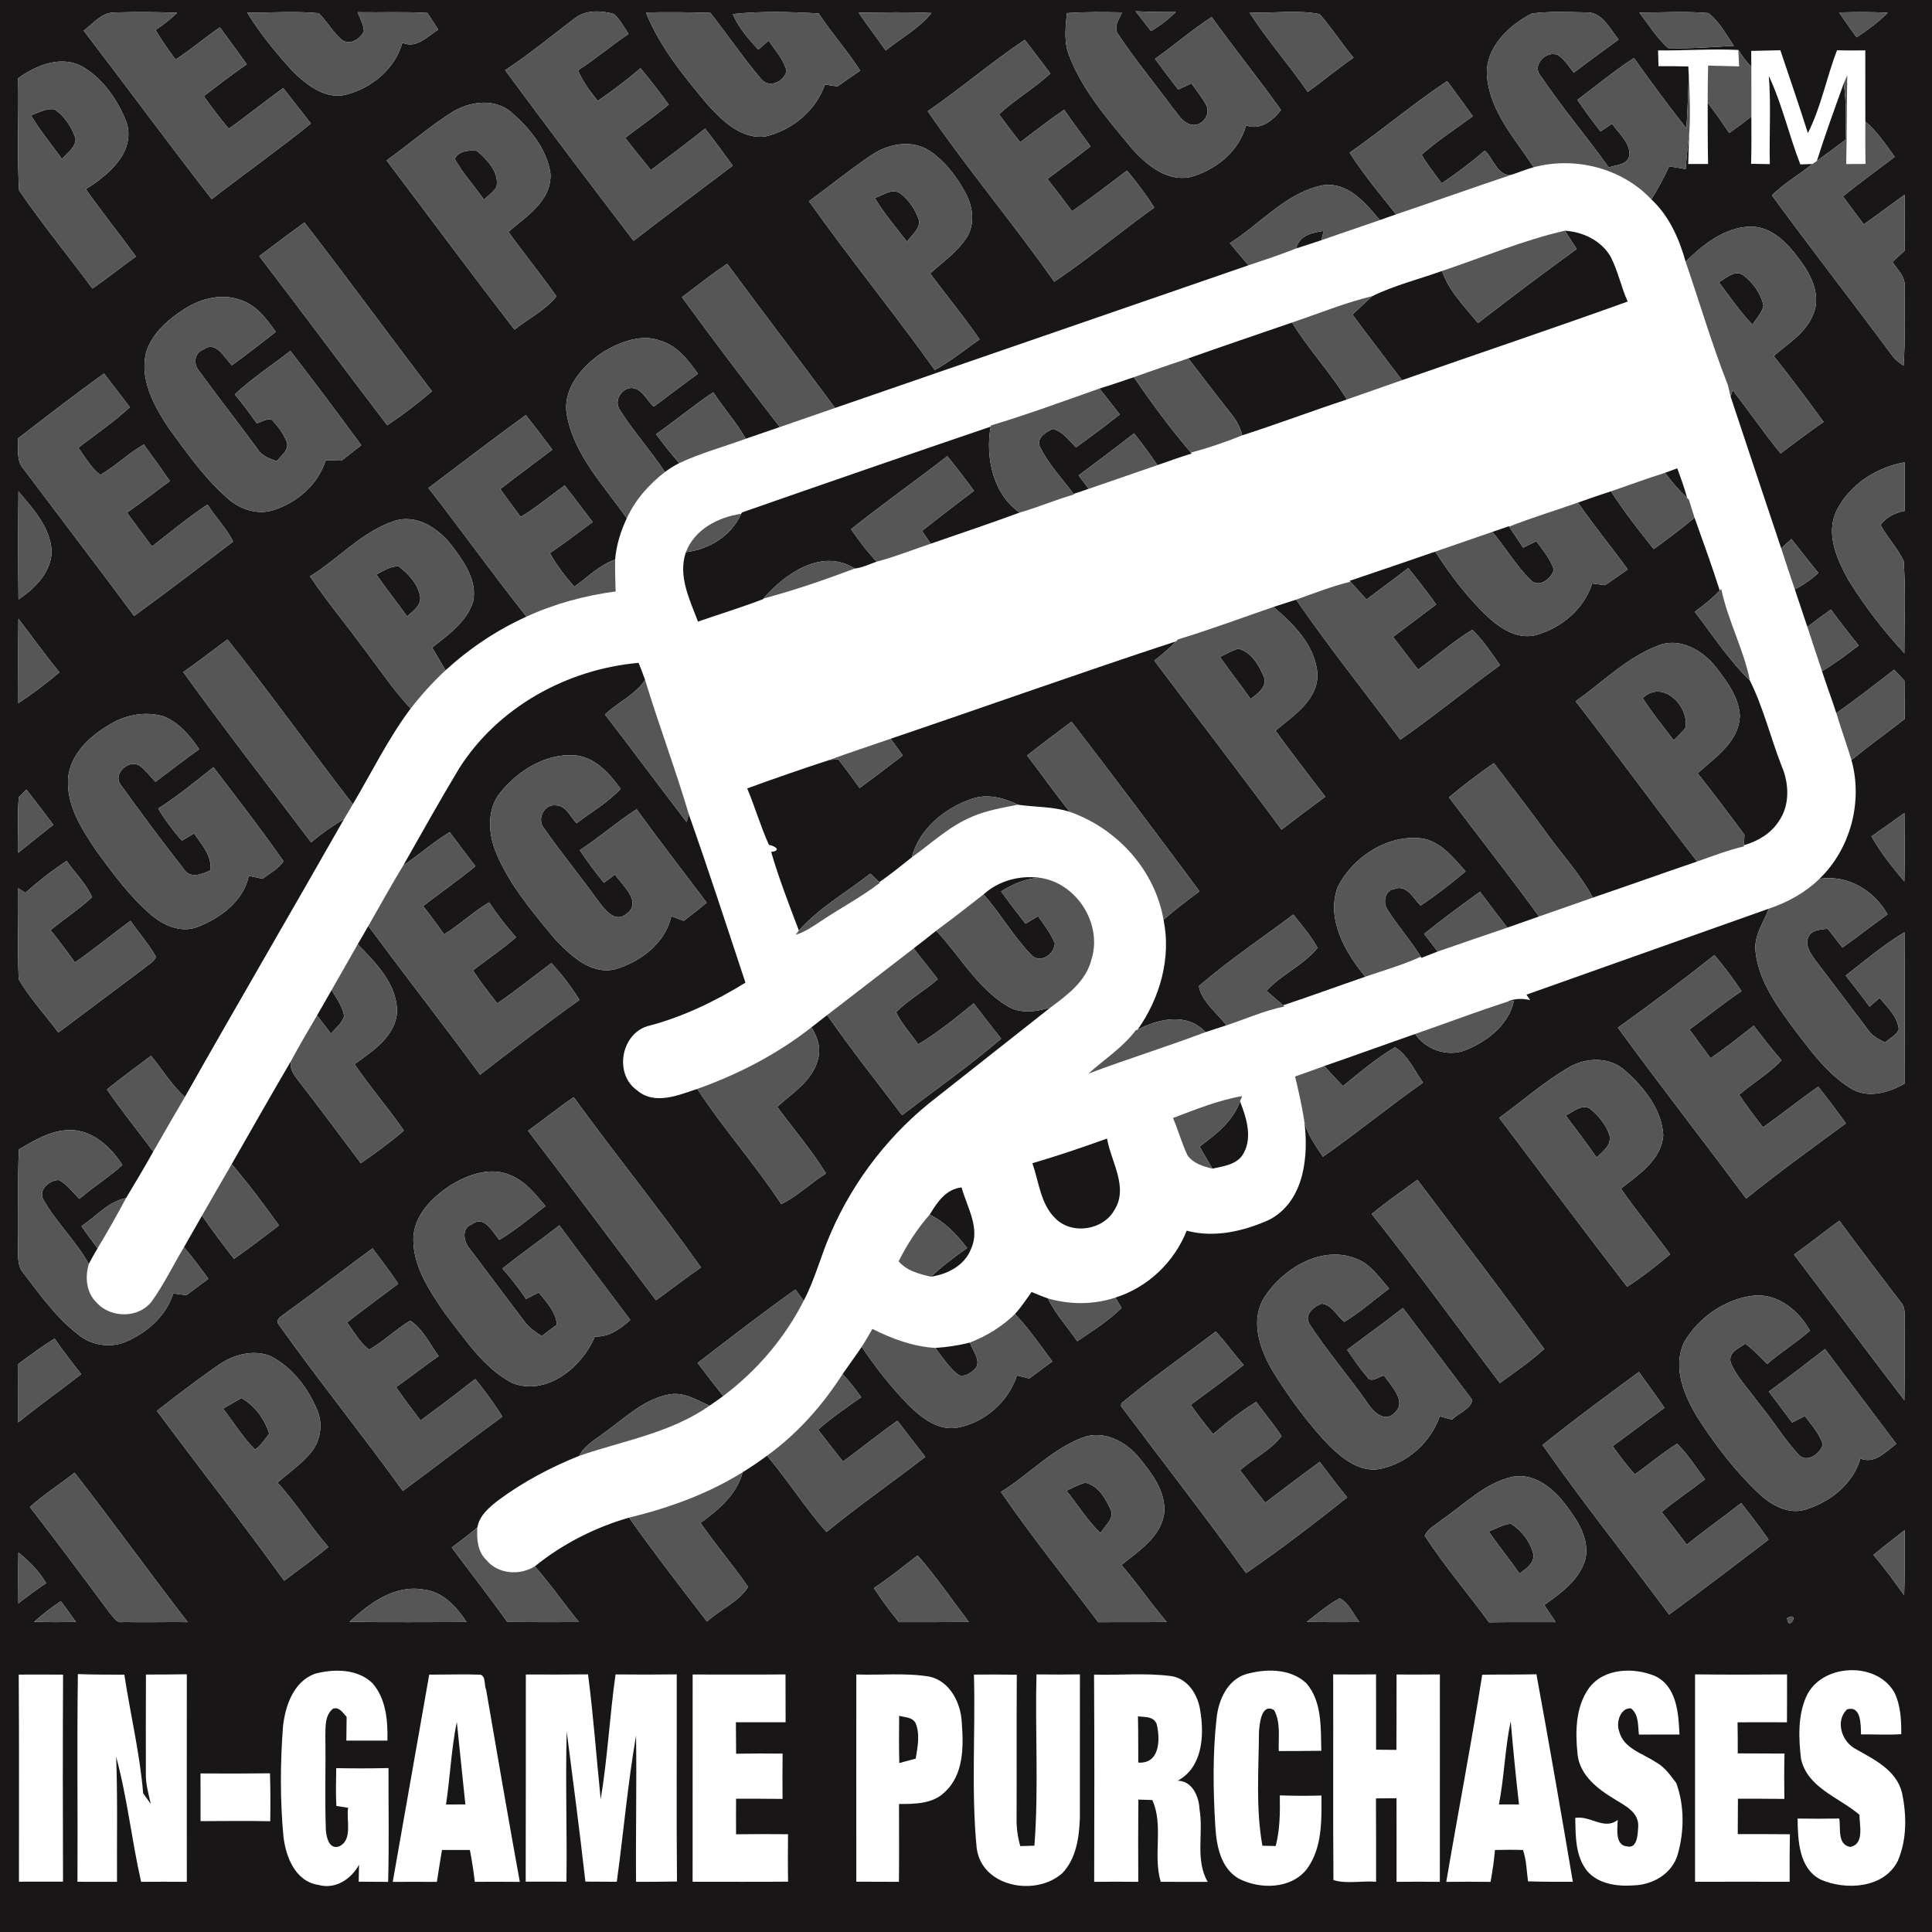 <?xml version="1.0" encoding="UTF-8" ?>
<!DOCTYPE svg PUBLIC "-//W3C//DTD SVG 1.1//EN" "http://www.w3.org/Graphics/SVG/1.1/DTD/svg11.dtd">
<svg width="424pt" height="424pt" viewBox="0 0 424 424" version="1.1" xmlns="http://www.w3.org/2000/svg">
<g id="F181617ff">
<path fill="#181617" opacity="1.00" d=" M 0.00 0.00 L 424.00 0.00 L 424.00 424.00 L 0.00 424.00 L 0.00 0.00 M 249.21 2.47 C 250.36 3.91 251.49 5.36 252.60 6.83 C 254.58 5.67 256.40 4.25 258.05 2.65 C 255.10 2.66 252.15 2.64 249.21 2.47 M 18.37 6.72 C 27.78 19.01 36.96 31.49 46.46 43.71 C 53.67 38.11 61.14 32.85 68.24 27.11 C 66.20 24.53 64.19 21.92 62.15 19.32 C 58.13 22.24 54.26 25.38 50.20 28.25 C 48.29 25.95 46.45 23.58 44.74 21.12 C 47.81 18.69 50.95 16.34 54.16 14.10 C 52.23 11.38 50.22 8.70 48.26 6.00 C 44.94 8.24 41.92 10.90 38.54 13.06 C 36.95 10.98 35.46 8.81 34.13 6.56 C 35.84 5.47 37.43 4.23 38.87 2.81 C 34.26 2.62 29.63 2.60 25.01 2.74 C 22.24 2.78 20.42 5.21 18.37 6.72 M 54.25 2.75 C 57.10 7.41 60.59 11.66 64.28 15.67 C 67.34 18.66 71.44 21.94 76.02 20.75 C 81.64 19.27 86.72 15.09 88.30 9.36 C 91.38 10.79 93.76 7.98 96.18 6.51 C 95.38 5.29 94.59 4.07 93.80 2.84 C 88.71 2.54 83.61 2.77 78.51 2.68 C 78.95 4.08 79.89 5.40 79.85 6.92 C 78.97 8.57 77.04 9.87 75.18 8.88 C 73.12 7.18 71.84 4.76 69.96 2.90 C 64.75 2.40 59.49 2.83 54.25 2.75 M 125.95 4.16 C 120.95 7.94 116.12 11.96 110.86 15.40 C 120.14 27.97 129.56 40.44 139.05 52.85 C 146.25 47.27 153.55 41.85 160.81 36.35 C 158.83 33.61 156.81 30.90 154.75 28.22 C 150.84 31.33 146.84 34.33 142.85 37.32 C 140.93 34.99 139.06 32.63 137.19 30.26 C 140.37 27.81 143.67 25.53 146.75 22.96 C 144.77 20.24 142.73 17.56 140.57 14.97 C 137.58 17.55 134.43 19.91 131.19 22.15 C 129.52 20.06 127.86 17.93 126.86 15.43 C 130.69 12.96 134.15 9.99 137.94 7.45 C 136.95 5.94 136.07 4.33 134.77 3.07 C 131.91 2.28 128.35 2.11 125.95 4.16 M 141.76 2.74 C 144.80 10.28 150.02 16.65 155.18 22.83 C 158.49 26.48 162.72 30.69 168.10 29.93 C 173.88 28.50 179.08 24.28 181.03 18.55 C 181.72 18.65 183.10 18.86 183.80 18.96 C 185.44 17.79 187.10 16.64 188.78 15.51 C 185.99 11.14 182.52 7.28 179.67 2.95 C 173.40 2.60 167.06 2.41 160.81 3.09 C 162.09 6.08 164.26 8.52 166.41 10.90 C 167.17 10.23 167.93 9.56 168.69 8.90 C 170.10 11.06 172.02 13.05 172.63 15.62 C 171.92 18.11 168.61 19.51 166.88 17.15 C 162.99 12.55 159.62 7.54 155.89 2.82 C 151.18 2.68 146.47 2.63 141.76 2.74 M 188.45 2.78 C 190.34 5.60 192.42 8.29 194.38 11.06 C 197.76 8.37 201.67 6.26 204.43 2.86 C 199.11 2.59 193.78 2.74 188.45 2.78 M 234.14 2.88 C 233.83 6.01 233.44 9.29 234.67 12.29 C 237.66 20.01 243.22 26.30 248.41 32.61 C 251.58 36.12 255.89 39.80 260.98 38.91 C 266.65 37.49 271.91 33.31 273.46 27.50 C 276.49 28.71 279.42 26.44 281.12 24.13 C 276.21 17.23 270.86 10.63 265.92 3.74 C 261.58 6.53 257.69 9.94 253.48 12.91 C 255.14 15.18 256.85 17.42 258.57 19.65 C 259.53 19.20 260.51 18.76 261.48 18.31 C 262.63 19.92 263.90 21.46 264.81 23.23 C 265.63 25.12 264.00 27.45 261.97 27.42 C 259.69 27.33 258.60 25.06 257.28 23.56 C 253.37 18.22 249.12 13.13 245.46 7.62 C 244.24 6.03 245.57 4.21 246.26 2.72 C 242.22 2.64 238.18 2.59 234.14 2.88 M 274.20 2.71 C 278.09 8.81 282.93 14.22 287.00 20.18 C 290.39 17.74 293.58 15.03 297.04 12.67 C 294.45 9.56 292.27 6.14 289.61 3.09 C 284.61 2.12 279.32 2.99 274.20 2.71 M 326.36 17.02 C 327.15 24.65 332.55 30.55 336.59 36.70 C 335.07 37.13 333.61 37.69 332.13 38.22 C 328.83 39.24 327.83 34.86 325.87 33.05 C 322.85 35.62 319.71 38.05 316.39 40.22 C 314.87 38.16 313.26 36.16 311.98 33.95 C 315.51 30.87 319.43 28.27 323.22 25.52 C 321.40 22.91 319.48 20.36 317.59 17.79 C 310.23 22.70 303.46 28.44 296.20 33.51 C 299.24 38.28 302.88 42.63 306.39 47.04 C 305.20 47.46 304.00 47.88 302.81 48.30 C 299.61 44.48 295.72 39.74 290.10 40.70 C 282.08 42.41 276.61 49.15 269.91 53.36 C 271.25 55.00 272.61 56.62 274.02 58.21 C 243.76 68.65 213.51 79.09 183.26 89.53 C 175.41 78.95 167.42 68.48 159.59 57.90 C 156.16 60.17 152.95 62.76 149.66 65.21 C 156.66 74.83 163.87 84.30 171.14 93.72 C 168.65 94.58 166.15 95.43 163.66 96.29 C 161.61 92.67 158.80 89.57 156.54 86.09 C 152.22 88.98 148.22 92.30 143.98 95.29 C 145.60 97.47 147.29 99.59 149.07 101.64 C 147.96 102.20 146.91 102.85 145.92 103.59 C 142.81 98.84 138.92 94.63 135.94 89.80 C 134.85 88.03 136.13 85.68 138.03 85.20 C 140.67 84.70 141.82 87.77 143.47 89.24 C 146.73 86.87 149.89 84.37 153.17 82.03 C 151.06 79.07 148.68 75.90 145.03 74.81 C 140.77 73.18 136.14 75.03 132.43 77.21 C 127.89 80.20 123.37 85.21 124.40 91.07 C 126.02 99.94 132.59 106.60 137.55 113.75 C 136.21 116.60 135.25 119.66 135.00 122.80 C 131.55 124.01 128.96 126.69 126.03 128.76 C 124.03 126.47 122.15 124.07 120.68 121.40 C 123.87 119.21 126.96 116.87 130.06 114.56 C 128.03 111.87 125.99 109.19 123.92 106.53 C 120.71 108.84 117.68 111.41 114.27 113.44 C 112.77 111.41 111.26 109.38 109.78 107.34 C 113.56 104.42 117.40 101.57 121.21 98.68 C 119.32 96.12 117.37 93.59 115.39 91.10 C 108.19 96.32 101.14 101.74 94.03 107.10 C 101.31 116.43 108.19 126.06 115.54 135.33 C 109.03 138.27 103.05 142.29 97.78 147.10 C 96.81 145.44 95.82 143.78 94.84 142.13 C 98.34 139.31 102.48 136.49 103.84 131.97 C 104.77 127.42 101.84 123.32 99.27 119.87 C 96.33 116.01 91.38 112.62 86.34 114.40 C 79.30 116.80 74.27 122.65 68.03 126.48 C 71.97 132.35 76.55 137.76 80.69 143.48 C 83.77 147.54 86.63 151.77 90.12 155.50 C 85.20 162.06 81.60 169.47 77.43 176.50 C 68.16 164.52 59.36 152.17 49.92 140.33 C 46.69 142.72 43.52 145.20 40.22 147.50 C 49.35 160.12 58.89 172.43 68.28 184.86 C 70.54 182.96 72.95 181.25 75.50 179.76 C 63.93 200.12 52.10 220.34 40.58 240.73 C 37.62 238.13 35.63 234.70 33.14 231.71 C 29.90 234.15 26.62 236.53 23.47 239.09 C 26.67 243.77 30.25 248.18 33.64 252.72 C 31.73 256.17 29.69 259.54 27.67 262.92 C 23.73 263.70 21.09 266.99 17.87 269.10 C 19.03 270.73 20.21 272.35 21.41 273.96 C 20.74 275.08 20.10 276.23 19.49 277.40 C 16.68 272.34 12.36 268.32 9.53 263.29 C 8.29 261.18 10.91 258.90 12.94 258.98 C 14.76 259.93 15.99 261.69 17.42 263.12 C 20.45 260.49 23.88 258.37 26.86 255.68 C 24.44 251.88 20.70 248.33 15.98 248.01 C 11.63 247.78 7.77 250.14 4.15 252.25 C 3.82 259.17 4.10 266.10 3.97 273.03 C 4.04 275.22 3.59 277.74 5.24 279.51 C 8.84 284.21 12.34 289.16 17.08 292.81 C 19.87 295.18 23.94 295.89 27.37 294.57 C 32.17 292.59 36.40 288.92 38.03 283.86 C 38.75 283.96 40.18 284.15 40.89 284.24 C 42.50 283.04 44.11 281.85 45.73 280.66 C 44.04 278.27 42.26 275.95 40.37 273.72 C 41.68 271.40 43.02 269.10 44.34 266.78 C 46.57 270.03 48.94 273.17 51.36 276.27 C 54.71 273.91 57.96 271.42 61.23 268.94 C 57.92 264.34 54.53 259.79 50.85 255.48 C 55.15 247.95 59.44 240.41 63.82 232.93 C 63.57 234.44 64.36 235.77 65.28 236.89 C 70.00 242.95 74.55 249.14 79.18 255.27 C 82.44 253.03 85.64 250.71 88.63 248.12 C 85.20 243.12 81.20 238.56 77.81 233.54 C 81.81 230.66 86.84 227.43 87.14 221.98 C 87.10 215.92 82.48 211.28 78.50 207.24 C 79.28 205.89 80.06 204.55 80.84 203.21 C 88.93 214.16 97.33 224.87 105.36 235.86 C 112.56 230.30 119.75 224.72 127.16 219.45 C 125.39 216.55 123.32 213.85 121.01 211.37 C 117.04 214.30 113.22 217.43 109.14 220.21 C 107.27 217.86 105.45 215.46 103.78 212.96 C 106.94 210.54 110.25 208.32 113.25 205.70 C 111.10 203.28 109.14 200.72 107.34 198.04 C 103.84 200.09 100.91 202.96 97.45 205.06 C 95.99 202.93 94.44 200.87 92.85 198.85 C 96.66 195.92 100.60 193.16 104.33 190.11 C 102.44 187.63 100.56 185.13 98.70 182.62 C 95.11 184.80 91.96 187.59 88.50 189.94 C 92.53 182.84 96.52 175.70 100.73 168.69 C 109.24 155.22 124.41 146.86 140.15 145.47 C 140.65 146.71 141.12 147.95 141.57 149.21 C 139.41 152.51 135.58 154.12 132.77 156.80 C 138.82 164.60 144.65 172.56 150.67 180.38 C 150.80 179.97 151.05 179.14 151.18 178.73 C 155.50 190.97 159.52 203.33 163.60 215.66 C 156.87 219.79 149.68 223.27 142.00 225.23 C 136.24 227.10 134.79 235.71 139.77 239.25 C 143.60 242.62 148.87 240.36 153.03 238.97 C 158.73 247.70 165.74 255.53 171.46 264.26 C 175.05 262.49 177.91 259.64 181.27 257.53 C 178.10 252.37 174.14 247.77 170.56 242.91 C 173.95 239.84 178.38 237.16 179.53 232.41 C 180.23 229.98 179.37 227.51 178.08 225.46 C 179.24 224.56 180.38 223.67 181.53 222.77 C 186.77 230.27 192.45 237.46 197.98 244.74 C 205.23 239.15 212.78 233.93 219.71 227.95 C 217.67 225.39 215.67 222.79 213.69 220.19 C 209.78 223.40 205.83 226.59 201.49 229.21 C 199.92 226.83 197.90 224.72 196.64 222.15 C 199.40 219.38 202.88 217.47 205.81 214.89 C 204.05 212.63 202.28 210.39 200.51 208.14 C 202.18 206.87 203.82 205.56 205.47 204.25 C 210.64 209.74 214.42 216.76 221.04 220.77 C 223.92 222.58 227.46 222.03 230.54 221.11 C 222.23 227.65 213.95 234.22 205.63 240.76 C 195.54 248.48 187.46 258.80 182.39 270.45 C 180.18 275.38 178.91 280.69 176.37 285.48 C 175.92 284.85 175.02 283.61 174.56 282.99 C 167.28 288.18 160.19 293.65 153.10 299.11 C 154.94 301.55 156.80 303.98 158.72 306.37 C 157.73 307.11 156.73 307.81 155.71 308.50 C 152.92 307.26 150.09 305.43 146.89 306.02 C 141.42 307.00 137.31 311.05 132.96 314.18 C 130.90 315.81 128.36 317.06 127.11 319.50 C 120.84 322.02 114.81 325.21 109.37 329.24 C 107.39 330.79 105.20 332.58 104.76 335.22 C 102.94 336.76 101.06 338.21 99.14 339.62 C 103.19 345.08 107.41 350.41 111.33 355.97 C 116.57 356.02 121.82 356.00 127.07 355.99 C 123.77 351.97 120.82 347.66 117.37 343.75 C 123.46 338.84 130.55 335.22 138.06 333.06 C 143.54 340.82 149.37 348.34 155.16 355.87 C 158.01 353.23 162.19 351.51 164.18 348.26 C 160.87 343.45 157.05 339.02 153.74 334.22 C 157.67 331.37 161.69 328.01 162.98 323.10 C 164.82 321.97 166.61 320.76 168.34 319.47 C 172.92 324.87 176.68 330.92 181.39 336.22 C 188.40 330.45 195.89 325.29 203.06 319.72 C 201.00 317.10 198.97 314.44 196.95 311.79 C 192.89 314.67 189.02 317.80 185.02 320.76 C 183.16 318.45 181.34 316.11 179.54 313.76 C 182.50 311.13 185.77 308.90 189.01 306.64 C 187.75 304.86 186.39 303.15 184.93 301.54 C 186.31 299.54 187.77 297.58 189.12 295.56 C 192.19 300.16 195.64 304.51 199.50 308.47 C 202.29 311.17 205.83 313.99 209.99 313.34 C 216.04 312.25 221.28 307.72 223.18 301.85 C 224.08 302.07 224.98 302.30 225.88 302.53 C 227.57 301.28 229.26 300.03 230.94 298.77 C 228.28 295.24 225.83 291.54 222.73 288.38 C 224.10 286.89 225.23 285.19 226.39 283.54 C 227.58 284.01 228.76 284.55 229.98 284.95 C 231.66 288.39 234.27 291.22 236.42 294.35 C 239.78 292.08 243.24 289.89 246.15 287.05 C 245.81 286.48 245.12 285.34 244.78 284.77 C 251.89 282.54 257.70 277.00 260.43 270.09 C 266.48 271.72 273.01 270.21 278.60 267.67 C 286.30 263.60 287.26 253.63 286.22 245.90 C 286.82 248.89 288.71 251.36 290.33 253.86 C 297.80 248.63 304.85 242.85 312.30 237.60 C 310.42 234.95 308.94 231.51 306.13 229.83 C 302.05 232.28 298.40 235.36 294.72 238.36 C 293.33 236.91 291.97 235.44 290.63 233.96 C 297.30 231.65 303.93 229.24 310.59 226.91 C 312.92 230.37 317.60 231.99 321.54 230.50 C 326.35 228.59 331.05 224.97 332.24 219.68 L 330.79 219.85 C 332.39 219.11 334.12 219.06 335.81 219.50 L 335.00 218.29 C 352.72 211.99 370.46 205.72 388.19 199.42 C 386.98 202.53 384.77 205.55 385.30 209.05 C 386.07 215.55 390.14 220.97 393.91 226.08 C 397.46 230.73 401.03 235.65 406.07 238.79 C 409.82 241.18 414.38 239.84 417.97 237.83 C 418.01 226.75 418.03 215.67 417.96 204.59 C 413.36 207.34 409.27 210.83 405.06 214.11 C 406.86 216.34 408.61 218.61 410.29 220.93 C 411.02 220.29 411.76 219.65 412.50 219.00 C 414.20 221.06 416.50 223.11 416.70 225.94 C 416.14 227.24 414.70 227.86 413.72 228.79 C 412.29 228.09 410.83 227.34 409.93 225.97 C 406.09 220.85 402.23 215.75 398.35 210.66 C 397.27 209.16 395.89 207.17 397.05 205.32 C 397.94 203.93 399.67 204.07 401.09 203.79 C 402.16 205.18 403.26 206.57 404.35 207.96 C 407.69 205.59 410.89 203.03 414.24 200.67 C 411.24 195.35 405.50 191.93 399.30 192.87 C 406.13 186.28 408.87 175.92 406.32 166.79 C 410.13 163.69 414.13 160.82 418.00 157.79 C 418.00 154.99 417.99 152.18 417.95 149.38 C 417.19 148.57 416.44 147.77 415.69 146.97 C 411.53 150.24 407.31 153.44 403.01 156.52 C 402.01 153.43 400.86 150.39 399.86 147.29 C 402.68 145.62 405.31 143.65 407.91 141.65 C 405.80 139.08 403.79 136.44 401.82 133.76 C 400.07 135.00 398.35 136.28 396.65 137.58 C 395.73 134.83 394.81 132.08 393.89 129.33 C 395.78 128.38 397.51 127.16 399.07 125.73 C 397.05 123.29 395.10 120.78 393.15 118.28 C 392.59 118.80 391.47 119.84 390.91 120.35 C 387.20 109.24 383.47 98.14 379.80 87.02 L 380.24 85.61 C 383.81 90.20 387.10 95.01 390.79 99.51 C 393.89 97.15 397.01 94.81 400.22 92.60 C 396.65 87.72 393.02 82.87 389.26 78.13 C 392.43 75.37 396.39 73.03 397.96 68.91 C 399.60 64.99 397.67 60.70 395.33 57.51 C 392.65 53.77 389.06 49.63 384.04 49.72 C 378.44 49.93 373.74 53.67 369.93 57.44 C 368.52 52.39 366.32 47.39 362.41 43.76 C 363.86 41.43 365.18 39.00 366.32 36.50 C 367.52 36.70 368.72 36.90 369.94 37.10 C 370.12 34.34 370.49 31.61 370.75 28.86 C 370.62 31.23 370.58 33.61 370.50 35.99 C 371.95 35.98 373.40 35.99 374.86 35.99 C 374.75 31.50 374.80 27.00 374.77 22.50 C 376.40 24.69 377.97 26.92 379.50 29.18 C 381.16 28.03 382.77 26.81 384.36 25.57 C 384.37 29.03 384.40 32.49 384.30 35.95 C 385.66 35.98 387.04 36.00 388.41 36.02 C 388.25 29.57 388.70 23.10 388.19 16.66 C 391.11 22.89 392.61 29.68 395.10 36.08 C 395.77 36.06 397.11 36.01 397.78 35.99 C 394.84 38.33 391.54 40.22 388.87 42.87 C 397.47 54.64 406.45 66.15 415.14 77.87 C 415.80 78.87 416.79 79.57 417.76 80.26 C 418.16 74.52 417.98 68.75 417.98 63.00 C 418.25 60.76 416.43 59.19 415.31 57.50 C 416.19 56.67 417.08 55.85 417.98 55.03 C 418.00 50.94 418.01 46.84 417.98 42.75 C 414.98 44.88 412.06 47.14 409.03 49.23 C 407.49 47.19 405.96 45.15 404.45 43.10 C 408.16 40.10 412.03 37.30 415.83 34.42 C 413.81 31.74 412.00 28.84 409.37 26.68 C 409.37 21.47 409.38 16.26 409.36 11.05 C 407.29 11.09 405.22 11.08 403.16 11.04 C 400.83 17.02 399.67 23.51 396.76 29.20 C 394.83 23.12 392.76 17.08 390.72 11.03 C 388.58 11.07 386.45 11.11 384.32 11.17 C 384.33 12.06 384.34 13.83 384.35 14.71 C 383.29 13.54 382.33 12.30 381.50 10.97 C 375.62 10.67 369.75 11.14 363.88 11.06 C 363.90 12.22 363.94 13.38 363.98 14.53 C 366.15 14.51 368.33 14.54 370.52 14.58 C 370.55 15.11 370.60 16.16 370.63 16.69 C 370.47 20.52 370.37 24.35 370.10 28.17 C 366.12 23.14 362.31 17.97 358.60 12.74 C 354.26 15.52 350.31 18.84 346.19 21.92 C 347.80 24.29 349.49 26.60 351.25 28.86 C 352.09 28.29 352.94 27.72 353.79 27.15 C 355.25 29.26 357.72 31.25 357.62 34.01 C 357.21 36.24 354.76 36.17 353.05 36.73 C 348.23 29.97 342.81 23.64 338.20 16.76 C 336.02 14.43 339.21 11.02 341.86 12.05 C 343.38 13.00 344.30 14.58 345.39 15.96 C 348.61 13.47 351.93 11.10 355.21 8.68 C 353.28 6.29 351.60 2.54 348.01 2.72 C 344.07 2.65 340.09 2.46 336.18 2.96 C 330.97 5.62 325.72 10.67 326.36 17.02 M 359.78 2.76 C 361.81 5.41 363.59 8.31 366.10 10.56 C 370.91 10.71 375.72 10.32 380.52 10.05 C 378.78 7.57 377.35 4.73 374.90 2.87 C 369.87 2.43 364.81 2.77 359.78 2.76 M 403.61 2.73 C 404.86 4.57 406.14 6.39 407.45 8.20 C 409.86 6.58 412.24 4.88 414.28 2.80 C 410.73 2.60 407.17 2.64 403.61 2.73 M 203.61 24.40 C 212.39 37.20 222.45 49.10 231.36 61.83 C 238.93 56.75 245.91 50.85 253.32 45.55 C 251.53 42.70 249.48 40.03 247.34 37.43 C 243.36 40.46 239.37 43.50 235.27 46.37 C 233.51 43.98 231.72 41.61 229.87 39.28 C 233.04 36.91 236.22 34.56 239.34 32.12 C 237.39 29.46 235.41 26.80 233.53 24.09 C 230.23 26.34 227.10 28.81 223.91 31.20 C 222.30 29.20 220.75 27.15 219.24 25.07 C 222.78 21.81 226.99 19.40 230.52 16.12 C 228.66 13.66 226.78 11.19 224.91 8.73 C 217.57 13.63 210.88 19.41 203.61 24.40 M 3.99 17.16 C 4.16 25.37 3.70 33.60 4.19 41.79 C 9.24 49.17 14.96 56.11 20.28 63.32 C 23.56 61.10 26.61 58.57 29.84 56.30 C 26.23 51.33 22.36 46.54 18.83 41.51 C 23.72 38.47 29.74 33.47 27.82 26.97 C 25.94 22.14 22.80 17.45 18.29 14.74 C 13.60 11.99 8.01 14.27 3.99 17.16 M 98.84 24.85 C 93.96 28.00 89.57 31.84 84.84 35.20 C 94.19 47.58 103.43 60.06 112.92 72.33 C 115.98 69.91 119.69 68.10 122.12 65.02 C 118.72 60.22 115.01 55.65 111.56 50.89 C 115.52 47.47 121.16 44.02 120.80 38.04 C 120.01 32.70 116.29 28.21 112.34 24.75 C 108.52 21.36 102.82 22.25 98.84 24.85 M 191.13 34.12 C 186.45 37.26 182.10 40.85 177.54 44.16 C 186.45 56.72 196.19 68.66 205.14 81.19 C 208.64 79.29 211.73 76.76 214.98 74.48 C 211.58 69.50 207.73 64.86 204.13 60.03 C 206.92 57.46 210.18 55.27 212.23 52.00 C 214.03 49.03 213.49 45.21 211.86 42.28 C 209.92 38.74 207.41 35.34 203.99 33.10 C 200.07 30.51 194.80 31.57 191.13 34.12 M 56.90 56.21 C 66.35 68.52 75.57 81.00 84.99 93.33 C 88.41 91.04 91.68 88.54 94.81 85.87 C 85.40 73.58 76.29 61.06 66.81 48.82 C 63.49 51.25 60.19 53.72 56.90 56.21 M 40.60 67.73 C 37.04 69.98 33.57 72.96 32.15 77.05 C 30.48 83.14 33.78 89.01 37.01 93.93 C 40.96 99.29 44.80 104.85 49.83 109.27 C 52.52 111.73 56.45 113.11 60.03 111.94 C 65.26 110.30 69.77 106.32 71.48 101.03 C 72.64 101.04 73.80 101.06 74.97 101.09 C 76.40 99.96 77.84 98.83 79.29 97.70 C 74.17 90.76 69.02 83.84 63.73 77.01 C 59.65 80.17 55.30 83.01 51.53 86.55 C 53.23 88.59 54.83 90.71 56.35 92.90 C 57.42 92.65 58.47 91.79 59.60 92.08 C 61.01 93.51 62.21 95.18 62.97 97.04 C 63.43 98.85 61.68 99.96 60.76 101.21 C 59.11 100.68 57.42 100.03 56.48 98.48 C 52.27 92.73 47.85 87.13 43.67 81.37 C 42.34 79.82 42.68 77.40 44.70 76.69 C 47.39 74.67 49.26 78.57 50.90 80.17 C 54.15 77.79 57.35 75.33 60.51 72.83 C 58.54 70.04 56.34 67.05 52.97 65.90 C 48.86 64.31 44.20 65.44 40.60 67.73 M 3.92 96.24 C 4.07 98.48 3.51 101.05 5.15 102.89 C 13.23 113.65 21.42 124.35 29.43 135.17 C 36.77 129.86 43.96 124.34 51.16 118.85 C 49.70 115.88 47.27 113.54 45.55 110.73 C 41.30 113.53 37.38 116.81 33.36 119.92 C 31.50 117.46 29.66 115.00 27.87 112.50 C 31.08 110.29 34.13 107.87 37.28 105.58 C 35.44 102.86 33.47 100.23 31.57 97.55 C 28.17 99.47 25.39 102.27 22.02 104.22 C 19.93 102.68 18.70 100.30 17.18 98.25 C 21.00 95.35 24.97 92.62 28.50 89.36 C 26.60 86.91 24.72 84.45 22.84 81.98 C 16.41 86.56 10.18 91.42 3.92 96.24 M 403.02 112.15 C 400.59 117.27 403.23 122.87 405.72 127.41 C 409.26 133.08 413.37 138.44 417.93 143.34 C 417.92 136.59 418.26 129.82 417.78 123.10 C 416.45 120.27 414.18 117.97 412.70 115.21 C 413.98 113.44 415.90 112.53 417.99 112.13 C 418.00 108.57 418.00 105.02 417.99 101.46 C 411.80 102.54 405.80 106.42 403.02 112.15 M 4.05 107.85 C 3.97 115.75 3.96 123.66 4.06 131.56 C 7.64 129.15 11.22 125.62 11.34 121.03 C 11.08 115.77 7.28 111.67 4.05 107.85 M 4.04 135.80 C 3.97 141.97 4.00 148.15 4.02 154.33 C 7.16 152.25 10.17 149.98 13.04 147.55 C 9.92 143.73 7.05 139.71 4.04 135.80 M 23.47 159.38 C 19.03 162.03 14.74 166.45 14.92 171.98 C 14.99 177.57 18.26 182.40 21.25 186.88 C 24.88 191.82 28.54 196.85 33.24 200.83 C 35.95 203.15 39.77 204.79 43.31 203.45 C 48.37 201.46 53.39 197.83 54.61 192.22 C 55.63 192.43 56.64 192.65 57.66 192.86 C 59.19 191.62 61.11 190.69 62.22 189.01 C 57.32 181.98 52.03 175.20 46.85 168.37 C 42.90 171.52 38.97 174.71 34.72 177.45 C 36.23 179.95 37.97 182.31 39.93 184.49 C 40.81 183.96 41.70 183.43 42.59 182.91 C 44.30 185.35 46.48 187.77 46.22 190.98 C 44.38 191.87 41.69 192.94 40.32 190.71 C 35.63 184.70 31.06 178.57 26.61 172.38 C 24.49 169.95 28.31 166.41 30.74 168.10 C 32.00 169.13 33.02 170.40 34.12 171.59 C 37.30 169.18 40.46 166.74 43.71 164.42 C 41.72 161.49 39.32 158.60 35.95 157.23 C 31.72 155.95 27.09 156.95 23.47 159.38 M 109.80 173.93 C 106.81 177.61 107.15 182.88 108.83 187.05 C 111.79 194.21 116.90 200.17 121.78 206.08 C 125.17 209.63 129.62 213.98 135.00 212.72 C 140.60 211.06 146.00 207.03 147.33 201.06 C 148.23 201.40 149.14 201.75 150.05 202.10 C 151.76 200.80 153.44 199.47 155.10 198.11 C 149.96 191.27 144.71 184.53 139.72 177.60 C 135.40 180.36 131.55 183.78 127.25 186.58 C 128.88 189.05 130.66 191.42 132.52 193.73 C 133.34 193.12 134.16 192.51 134.98 191.91 C 136.52 194.30 140.99 197.86 137.59 200.48 C 134.98 202.78 132.75 199.59 131.24 197.68 C 127.36 192.26 123.12 187.11 119.32 181.65 C 117.78 179.72 119.46 176.41 121.96 176.74 C 124.26 176.73 125.14 179.26 126.53 180.67 C 129.79 178.22 133.41 176.12 136.21 173.12 C 133.73 169.69 130.48 166.04 125.96 165.75 C 119.59 165.39 113.70 169.15 109.80 173.93 M 4.13 174.97 C 3.75 179.02 4.10 183.10 4.00 187.16 C 6.54 185.07 9.13 183.04 11.70 181.00 C 9.75 178.41 7.79 175.82 5.79 173.27 C 5.37 173.70 4.55 174.55 4.13 174.97 M 410.71 183.54 C 412.72 187.11 415.30 190.32 417.93 193.44 C 418.04 188.44 418.01 183.44 417.95 178.43 C 415.54 180.14 413.15 181.88 410.71 183.54 M 5.56 195.93 C 5.17 195.68 4.39 195.18 4.00 194.93 C 4.10 201.59 3.80 208.27 4.11 214.93 C 6.55 219.11 9.94 222.70 12.80 226.61 C 19.06 221.94 25.30 217.22 31.56 212.55 C 32.46 211.73 33.75 211.16 34.23 209.99 C 32.66 207.16 30.45 204.76 28.64 202.08 C 24.55 205.09 20.61 208.33 16.44 211.23 C 14.74 208.80 12.95 206.44 11.09 204.14 C 14.05 201.64 17.38 199.59 20.19 196.90 C 18.93 193.89 16.43 191.61 14.63 188.93 C 11.44 191.04 8.42 193.39 5.56 195.93 M 355.07 225.53 C 364.26 238.17 373.92 250.47 383.22 263.04 C 390.32 257.29 397.75 251.95 405.10 246.53 C 403.14 243.80 401.11 241.11 399.03 238.48 C 394.92 241.35 391.02 244.51 386.93 247.39 C 385.09 245.08 383.32 242.71 381.68 240.26 C 384.71 237.65 388.22 235.61 390.98 232.70 C 388.84 230.25 386.84 227.68 384.88 225.09 C 381.77 227.54 378.68 230.01 375.40 232.24 C 373.85 230.14 372.31 228.04 370.77 225.94 C 374.59 223.15 378.26 220.16 382.19 217.53 C 380.37 214.77 378.39 212.13 376.26 209.60 C 369.33 215.08 362.26 220.39 355.07 225.53 M 344.32 234.24 C 338.86 237.40 334.12 241.64 329.02 245.32 C 338.35 257.70 347.64 270.11 357.09 282.40 C 360.40 280.25 363.52 277.82 366.51 275.26 C 363.00 270.39 359.14 265.79 355.73 260.86 C 359.62 257.78 364.69 254.51 365.02 249.05 C 364.66 243.48 360.87 238.75 356.87 235.15 C 353.52 231.89 348.18 231.96 344.32 234.24 M 115.89 248.16 C 125.33 260.49 134.60 272.96 143.97 285.35 C 147.29 282.99 150.47 280.45 153.84 278.16 C 144.87 265.45 135.02 253.39 125.91 240.79 C 122.47 243.12 119.26 245.74 115.89 248.16 M 99.05 260.01 C 94.92 262.69 90.74 266.71 90.71 271.99 C 90.70 278.15 94.38 283.45 97.72 288.33 C 102.05 293.83 106.02 300.14 112.38 303.50 C 119.92 306.49 127.76 300.06 130.53 293.32 C 133.65 293.45 136.12 291.68 138.32 289.68 C 133.15 282.74 127.88 275.89 122.76 268.92 C 118.64 272.14 114.33 275.11 110.27 278.41 C 112.14 280.51 113.88 282.74 115.45 285.08 C 116.37 284.60 117.29 284.12 118.22 283.65 C 119.94 285.75 121.97 287.86 122.22 290.72 C 121.10 291.55 119.98 292.38 118.88 293.23 C 117.52 292.31 116.11 291.42 115.15 290.08 C 111.11 284.75 107.11 279.40 103.09 274.06 C 101.73 272.53 101.21 269.52 103.56 268.68 C 106.27 266.58 108.13 270.40 109.58 272.12 C 113.18 269.95 116.39 267.23 119.71 264.68 C 117.48 262.06 115.27 259.17 111.96 257.89 C 107.68 256.01 102.82 257.74 99.05 260.01 M 301.04 266.42 C 310.70 278.57 319.79 291.16 329.17 303.53 C 332.47 301.12 335.87 298.80 338.91 296.04 C 329.77 283.58 320.39 271.26 311.07 258.92 C 307.71 261.40 304.26 263.76 301.04 266.42 M 393.72 275.33 C 401.80 285.98 409.81 296.68 417.93 307.30 C 418.06 301.51 417.96 295.72 418.03 289.93 C 417.94 288.54 418.23 286.95 417.19 285.83 C 412.64 279.89 408.11 273.92 403.67 267.89 C 400.33 270.35 397.08 272.92 393.72 275.33 M 63.01 287.90 C 62.29 288.64 60.11 289.44 61.21 290.74 C 69.99 303.09 79.55 314.89 88.41 327.20 C 95.73 321.82 102.90 316.24 110.25 310.89 C 108.44 308.02 106.44 305.27 104.31 302.64 C 100.35 305.73 96.35 308.78 92.30 311.74 C 90.45 309.34 88.65 306.91 86.91 304.44 C 90.06 302.20 93.09 299.81 96.26 297.61 C 94.33 294.97 92.80 291.63 90.04 289.84 C 86.85 291.69 84.25 294.40 81.01 296.19 C 78.92 294.65 77.70 292.24 76.15 290.22 C 79.85 287.33 83.66 284.57 87.40 281.74 C 85.64 279.06 83.67 276.54 81.77 273.96 C 75.48 278.56 69.34 283.37 63.01 287.90 M 277.54 284.60 C 274.03 290.14 276.78 296.97 279.97 301.98 C 283.42 307.40 287.27 312.62 291.72 317.27 C 294.67 320.15 298.50 323.21 302.91 322.37 C 308.91 321.10 313.95 316.60 315.97 310.81 C 316.87 311.05 317.77 311.30 318.67 311.56 C 320.04 310.12 322.86 309.22 323.10 307.22 C 318.02 300.51 312.95 293.77 307.88 287.05 C 303.87 290.21 299.71 293.16 295.65 296.24 C 297.03 298.20 298.32 300.24 299.94 302.02 C 300.83 303.73 302.47 302.13 303.74 301.87 C 305.25 304.08 308.86 307.59 306.06 310.05 C 303.92 312.37 301.31 309.78 300.10 307.89 C 296.02 302.02 291.30 296.61 287.42 290.63 C 286.09 288.59 288.29 286.71 290.07 286.10 C 292.36 286.36 293.37 288.80 295.03 290.10 C 298.52 287.97 301.59 285.23 304.87 282.80 C 302.73 280.42 300.86 277.47 297.75 276.28 C 290.15 273.15 281.72 278.27 277.54 284.60 M 369.58 294.60 C 366.96 300.26 369.70 306.45 372.70 311.36 C 376.56 317.30 380.92 322.98 386.08 327.85 C 388.73 330.32 392.49 332.44 396.21 331.30 C 401.62 329.65 406.68 325.70 408.28 320.08 C 411.50 321.39 413.81 318.58 416.16 316.87 C 410.96 309.93 405.71 303.02 400.52 296.06 C 396.45 299.22 392.37 302.37 388.19 305.40 C 389.91 307.65 391.61 309.92 393.30 312.20 C 394.23 311.71 395.17 311.24 396.11 310.76 C 397.55 312.72 399.28 314.59 400.04 316.96 C 399.56 319.01 396.58 321.15 394.79 319.32 C 391.53 315.82 389.09 311.66 386.02 308.01 C 383.96 305.04 381.25 302.44 379.84 299.08 C 379.21 296.76 381.56 295.96 383.04 294.87 C 384.75 296.23 386.34 297.73 387.81 299.36 C 390.81 296.74 394.24 294.68 397.20 292.03 C 394.81 287.66 390.31 283.96 385.10 284.31 C 378.67 284.98 372.81 289.07 369.58 294.60 M 246.08 307.99 L 246.04 308.60 C 255.17 320.81 264.57 332.85 273.47 345.23 C 281.10 340.02 288.42 334.36 295.66 328.62 C 293.58 326.07 291.58 323.45 289.63 320.81 C 285.62 323.77 281.64 326.78 277.67 329.79 C 275.79 327.45 273.96 325.08 272.16 322.68 C 275.04 320.04 278.94 318.27 281.24 315.17 C 279.55 312.55 277.50 310.18 275.68 307.66 C 272.32 309.72 269.23 312.18 266.23 314.73 C 264.52 312.64 262.89 310.50 261.31 308.32 C 265.21 305.43 269.13 302.56 272.95 299.56 C 270.81 297.19 269.02 294.53 266.80 292.23 C 259.90 297.48 252.73 302.44 246.08 307.99 M 4.01 299.35 C 3.99 303.62 4.00 307.90 4.00 312.17 C 8.50 308.50 13.26 305.16 17.83 301.57 C 15.79 299.03 13.84 296.43 11.97 293.76 C 9.22 295.49 6.61 297.42 4.01 299.35 M 47.74 299.71 C 43.21 302.88 38.79 306.21 34.45 309.63 C 43.70 322.11 53.30 334.31 62.37 346.91 C 65.59 344.43 68.94 342.11 72.06 339.50 C 68.11 334.97 64.97 329.80 60.89 325.37 C 63.32 323.28 65.98 321.43 68.08 318.99 C 70.34 316.38 70.99 312.52 69.57 309.35 C 67.52 304.50 64.08 299.99 59.31 297.58 C 55.41 296.07 51.02 297.35 47.74 299.71 M 338.54 317.13 C 347.40 329.78 357.09 341.90 366.30 354.33 C 373.67 348.97 380.89 343.40 388.14 337.89 C 386.23 335.14 384.20 332.48 382.12 329.86 C 378.18 332.97 374.06 335.83 370.18 339.01 C 368.38 336.59 366.54 334.19 364.67 331.83 C 367.72 329.28 371.06 327.09 374.19 324.64 C 372.18 322.02 370.45 319.15 368.06 316.85 C 364.81 318.86 361.89 321.37 358.77 323.57 C 357.04 321.58 355.41 319.52 353.92 317.36 C 357.74 314.60 361.48 311.73 365.29 308.96 C 363.50 306.28 361.53 303.72 359.68 301.09 C 352.57 306.35 345.41 311.57 338.54 317.13 M 237.64 315.48 C 230.81 318.02 225.80 323.66 219.66 327.42 C 226.41 337.22 233.88 346.50 241.03 356.01 C 246.04 355.98 251.05 356.03 256.06 355.97 C 252.58 351.92 249.60 347.47 246.10 343.45 C 249.94 340.36 254.85 337.27 255.52 331.94 C 255.82 327.29 252.82 323.37 250.05 319.97 C 247.14 316.40 242.28 313.75 237.64 315.48 M 16.37 323.20 C 13.13 325.75 9.64 327.96 6.56 330.73 C 12.51 338.39 18.29 346.17 24.07 353.96 C 24.87 354.80 25.54 356.30 26.97 355.98 C 31.71 356.08 36.45 355.95 41.20 356.00 C 32.81 345.15 24.81 334.01 16.37 323.20 M 316.51 333.47 C 315.22 334.61 313.34 335.38 312.68 337.05 C 316.97 343.65 322.15 349.66 326.77 356.04 C 331.64 355.97 336.52 356.01 341.41 356.00 C 340.57 354.74 339.73 353.48 338.90 352.23 C 342.63 349.61 346.73 346.65 347.97 342.02 C 348.81 337.67 346.26 333.74 343.76 330.45 C 341.05 326.77 336.85 323.19 331.95 324.09 C 325.90 325.42 321.46 330.09 316.51 333.47 M 411.14 341.24 C 413.55 344.07 415.74 347.07 417.89 350.11 C 418.06 345.35 417.98 340.58 418.00 335.82 C 415.69 337.60 413.40 339.40 411.14 341.24 M 4.04 340.70 C 3.97 344.43 3.99 348.16 4.03 351.89 C 6.01 350.34 8.03 348.84 10.12 347.45 C 8.60 344.78 6.39 342.64 4.04 340.70 M 191.80 348.51 C 193.48 351.11 195.32 353.61 197.29 356.00 C 202.40 355.99 207.51 356.02 212.63 355.97 C 208.91 351.07 205.43 345.98 201.38 341.35 C 198.23 343.79 195.13 346.31 191.80 348.51 M 76.71 355.94 C 85.27 356.06 93.83 355.99 102.39 355.98 C 100.19 352.63 97.18 349.28 92.94 348.84 C 86.62 347.75 81.04 351.84 76.71 355.94 M 286.78 355.95 C 290.63 356.02 294.48 356.01 298.33 355.99 C 296.97 354.23 296.07 351.78 294.00 350.77 C 291.39 352.19 289.13 354.15 286.78 355.95 M 7.49 355.93 C 10.56 356.02 13.62 356.02 16.69 355.97 C 15.59 354.43 14.47 352.91 13.34 351.40 C 11.29 352.78 9.33 354.28 7.49 355.93 M 392.21 355.09 C 392.42 358.38 395.20 353.52 392.21 355.09 M 17.09 367.40 C 16.88 382.59 17.08 397.79 17.00 412.98 C 19.89 412.97 22.79 412.98 25.68 412.99 C 25.62 403.84 25.84 394.69 25.49 385.55 C 27.94 394.55 28.90 403.89 30.97 412.99 C 34.31 412.96 37.65 412.96 41.00 412.99 C 40.98 397.80 41.00 382.61 41.00 367.43 C 38.01 367.50 35.02 367.49 32.03 367.50 C 32.00 374.71 32.00 381.92 32.01 389.13 C 31.94 391.44 32.59 393.66 33.09 395.89 C 32.54 395.10 31.97 394.34 31.42 393.57 C 30.69 384.80 28.61 376.22 27.29 367.53 C 23.89 367.51 20.49 367.53 17.09 367.40 M 69.19 367.30 C 64.46 368.97 62.64 374.26 62.11 378.82 C 61.50 386.90 61.45 395.04 62.21 403.11 C 62.74 407.54 64.82 412.88 69.81 413.65 C 73.56 414.73 77.03 412.44 78.79 409.25 C 78.76 410.48 78.73 411.72 78.72 412.96 C 80.87 412.97 83.03 412.99 85.18 413.00 C 85.41 404.67 85.24 396.34 85.26 388.02 C 81.43 388.11 77.61 388.11 73.79 388.04 C 73.76 390.80 73.66 393.56 73.82 396.33 C 74.47 396.43 75.75 396.63 76.40 396.74 C 75.95 399.44 77.49 403.80 74.41 405.22 C 72.21 405.95 71.64 403.21 71.51 401.60 C 71.27 394.73 71.51 387.86 71.40 380.99 C 71.45 378.92 71.28 376.38 73.12 374.97 C 74.55 374.59 75.23 375.93 76.07 376.78 C 76.04 378.52 76.03 380.26 76.01 382.00 C 79.02 381.99 82.02 382.00 85.03 382.00 C 85.12 377.62 84.74 372.75 81.68 369.33 C 78.39 366.22 73.32 366.23 69.19 367.30 M 213.74 367.51 C 214.10 380.15 213.12 392.86 214.33 405.44 C 215.32 414.18 227.33 416.31 233.15 411.08 C 236.20 407.89 236.84 403.21 236.99 398.99 C 237.01 388.48 236.99 377.97 237.00 367.46 C 233.82 367.50 230.64 367.52 227.47 367.47 C 227.14 379.99 227.98 392.56 227.01 405.06 C 226.24 405.08 224.69 405.13 223.91 405.15 C 223.34 403.14 223.05 401.06 223.10 398.97 C 223.15 388.49 223.07 378.01 223.15 367.54 C 220.01 367.48 216.87 367.48 213.74 367.51 M 273.32 367.45 C 269.33 368.78 267.45 373.06 267.01 376.94 C 266.11 384.89 266.23 392.93 266.72 400.90 C 266.98 405.06 267.88 409.95 271.80 412.25 C 276.48 414.71 283.39 414.62 286.85 410.13 C 290.20 405.51 290.05 399.49 290.00 394.05 C 286.96 394.14 283.91 394.12 280.87 394.02 C 280.93 397.74 280.91 401.50 279.97 405.13 C 279.24 405.12 277.78 405.08 277.05 405.07 C 275.56 396.77 276.24 388.28 276.30 379.91 C 276.47 378.11 276.85 373.73 279.61 375.29 C 281.11 378.04 280.53 381.29 280.64 384.29 C 283.75 384.27 286.86 384.29 289.98 384.23 C 289.83 379.20 290.20 373.47 286.69 369.40 C 283.16 366.08 277.68 366.19 273.32 367.45 M 348.69 370.51 C 345.70 374.72 345.71 380.23 346.23 385.16 C 346.79 389.65 350.63 392.62 354.24 394.79 C 356.57 396.25 359.77 397.70 359.52 400.98 C 359.42 402.45 359.35 405.75 357.12 405.22 C 354.34 405.02 354.99 401.19 355.03 399.41 C 352.08 401.72 349.00 398.40 345.71 398.95 C 345.79 402.92 345.70 407.33 348.32 410.61 C 350.79 413.49 354.93 414.04 358.52 413.77 C 362.70 413.66 366.90 411.25 368.16 407.09 C 369.64 402.01 369.70 396.32 367.88 391.31 C 366.59 389.61 365.34 387.79 363.42 386.74 C 360.51 384.80 356.28 383.74 355.33 379.91 C 354.66 378.05 355.54 374.80 357.93 374.91 C 359.69 376.28 359.44 378.68 359.68 380.67 C 362.64 380.65 365.61 380.65 368.58 380.66 C 368.37 376.00 368.01 370.04 363.15 367.79 C 358.46 365.87 351.92 366.08 348.69 370.51 M 396.35 372.46 C 394.52 376.69 394.74 381.50 395.25 385.98 C 396.66 392.40 403.63 394.44 408.08 398.28 C 408.07 400.58 409.22 404.74 406.03 405.33 C 403.15 404.78 404.01 401.20 403.65 399.10 C 400.59 399.15 397.55 399.15 394.50 399.10 C 394.57 403.84 394.74 410.01 399.56 412.49 C 405.09 414.92 413.51 414.43 416.50 408.38 C 418.52 403.71 418.45 398.27 417.40 393.39 C 416.14 388.40 411.26 386.13 407.20 383.81 C 404.21 382.21 402.71 377.76 405.32 375.16 C 408.50 374.18 408.36 378.58 408.42 380.64 C 411.36 380.61 414.31 380.77 417.25 380.59 C 417.28 377.50 417.13 374.25 415.74 371.42 C 411.79 364.45 399.54 365.07 396.35 372.46 M 4.11 367.51 C 4.22 382.66 4.14 397.81 4.16 412.96 C 7.38 412.95 10.60 412.97 13.83 412.95 C 13.78 397.81 13.76 382.66 13.84 367.52 C 10.59 367.48 7.35 367.50 4.11 367.51 M 94.20 367.51 C 91.52 382.67 88.85 397.84 86.19 413.00 C 89.42 412.98 92.65 412.99 95.88 413.00 C 96.23 410.66 96.61 408.33 97.00 406.00 C 99.04 405.99 101.08 405.99 103.12 406.00 C 103.57 408.31 103.93 410.64 104.20 412.99 C 107.49 412.97 110.79 412.96 114.08 413.00 C 111.53 398.97 109.11 384.91 106.69 370.85 C 106.21 369.86 106.69 367.92 105.44 367.53 C 101.70 367.38 97.95 367.54 94.20 367.51 M 115.37 412.95 C 118.35 412.97 121.33 412.96 124.31 412.96 C 124.47 401.97 124.07 390.98 124.37 380.00 C 125.79 390.97 127.22 401.95 128.47 412.94 C 130.76 412.96 133.06 412.98 135.36 412.98 C 136.84 402.29 137.75 391.51 139.59 380.88 C 139.75 391.57 139.50 402.28 139.59 412.99 C 142.58 412.98 145.58 412.99 148.57 412.92 C 148.44 397.77 148.55 382.61 148.52 367.46 C 144.04 367.52 139.57 367.52 135.09 367.47 C 133.80 376.58 133.34 385.80 131.83 394.87 C 130.89 385.74 130.24 376.57 129.05 367.46 C 124.50 367.51 119.95 367.50 115.40 367.49 C 115.38 382.64 115.42 397.80 115.37 412.95 M 152.01 367.49 C 151.99 382.65 152.01 397.81 152.00 412.97 C 158.98 412.96 165.97 413.02 172.95 412.95 C 172.89 409.47 172.91 406.00 172.94 402.54 C 169.14 402.50 165.34 402.51 161.54 402.55 C 161.52 399.95 161.52 397.35 161.54 394.75 C 164.94 394.75 168.34 394.75 171.74 394.79 C 171.72 391.47 171.71 388.16 171.75 384.85 C 168.35 384.81 164.95 384.81 161.55 384.87 C 161.53 382.56 161.53 380.27 161.50 377.97 C 165.14 377.96 168.77 377.97 172.41 377.97 C 172.39 374.47 172.39 370.97 172.39 367.47 C 165.60 367.54 158.80 367.49 152.01 367.49 M 187.93 367.48 C 187.92 382.64 187.91 397.80 187.93 412.96 C 191.05 412.96 194.16 412.98 197.28 412.99 C 197.35 407.30 197.29 401.60 197.30 395.91 C 200.74 395.90 204.69 395.92 207.32 393.31 C 211.54 389.47 211.48 383.25 211.07 378.01 C 210.88 373.74 208.47 368.93 203.98 367.95 C 198.68 367.07 193.27 367.68 187.93 367.48 M 240.10 367.51 C 240.20 382.67 240.16 397.83 240.13 412.99 C 243.35 412.96 246.58 412.95 249.81 412.99 C 249.78 406.97 249.77 400.96 249.83 394.94 C 250.59 394.97 252.12 395.02 252.89 395.04 C 255.42 400.63 252.97 407.13 254.74 412.99 C 258.17 412.98 261.61 412.98 265.05 413.00 C 262.23 408.16 264.17 402.33 263.25 397.07 C 263.14 394.31 261.69 390.84 258.47 390.80 C 263.91 387.86 264.32 380.91 263.42 375.49 C 262.95 372.00 260.68 368.28 256.90 367.82 C 251.33 367.11 245.69 367.67 240.10 367.51 M 292.64 412.60 C 295.48 413.51 298.93 412.71 302.00 412.97 C 301.99 406.87 302.01 400.78 301.97 394.68 C 303.47 394.66 304.97 394.65 306.48 394.65 C 306.51 400.76 306.48 406.87 306.49 412.99 C 309.65 412.94 312.82 412.97 315.99 412.99 C 316.01 397.81 315.99 382.64 316.00 367.47 C 312.83 367.51 309.66 367.51 306.49 367.49 C 306.47 373.00 306.51 378.51 306.46 384.03 C 304.97 384.01 303.48 384.00 302.00 383.99 C 302.00 378.48 302.01 372.97 301.99 367.46 C 298.85 367.50 295.72 367.50 292.58 367.47 C 292.63 382.51 292.52 397.56 292.64 412.60 M 325.29 367.54 C 322.90 382.73 319.97 397.84 317.40 413.00 C 320.64 412.95 323.88 412.96 327.12 413.00 C 327.54 410.67 327.89 408.34 328.09 406.00 C 330.14 405.98 332.19 405.91 334.24 406.01 C 335.00 408.21 335.03 410.58 335.34 412.88 C 338.62 413.00 341.90 412.98 345.18 412.98 C 342.61 397.79 339.97 382.60 337.19 367.44 C 333.22 367.53 329.25 367.47 325.29 367.54 M 372.00 367.46 C 372.01 382.63 372.01 397.81 372.00 412.98 C 378.92 412.95 385.84 412.97 392.76 412.98 C 392.75 409.50 392.74 406.02 392.81 402.55 C 388.99 402.50 385.18 402.52 381.37 402.52 C 381.39 399.93 381.39 397.33 381.41 394.75 C 384.80 394.75 388.20 394.75 391.60 394.79 C 391.55 391.47 391.55 388.15 391.63 384.84 C 388.21 384.82 384.79 384.83 381.37 384.80 C 381.37 382.53 381.37 380.25 381.33 377.98 C 384.94 377.96 388.55 377.97 392.17 377.98 C 392.20 374.48 392.18 370.97 392.19 367.47 C 385.46 367.52 378.73 367.54 372.00 367.46 M 44.00 389.20 C 44.00 392.69 44.03 396.18 44.01 399.67 C 49.11 399.64 54.21 399.59 59.31 399.69 C 59.36 396.18 59.36 392.68 59.25 389.17 C 54.16 389.24 49.08 389.24 44.00 389.20 Z" />
<path fill="#181617" opacity="1.00" d=" M 404.63 18.31 C 405.21 22.42 405.15 26.57 404.99 30.70 C 402.90 32.24 400.84 33.80 398.74 35.32 C 400.54 29.59 402.59 23.95 404.63 18.31 Z" />
<path fill="#181617" opacity="1.00" d=" M 6.80 25.30 C 8.48 24.71 10.17 23.71 12.02 24.00 C 14.18 25.53 15.73 27.87 16.58 30.35 C 16.71 32.31 14.74 33.55 13.58 34.90 C 11.35 31.68 8.77 28.70 6.80 25.30 Z" />
<path fill="#181617" opacity="1.00" d=" M 99.81 34.90 C 100.45 33.17 103.04 32.87 104.68 33.12 C 106.91 35.10 109.61 37.73 108.96 41.02 C 108.28 42.15 107.15 42.91 106.21 43.81 C 104.13 40.81 101.60 38.11 99.81 34.90 Z" />
<path fill="#181617" opacity="1.00" d=" M 191.97 43.43 C 193.79 42.93 195.82 41.10 197.67 42.51 C 199.57 43.97 200.94 46.11 201.70 48.38 C 201.93 50.32 200.02 51.60 199.06 53.04 C 196.61 49.90 194.02 46.85 191.97 43.43 Z" />
<path fill="#181617" opacity="1.00" d=" M 284.44 54.53 C 285.16 51.63 287.96 51.04 290.52 50.68 C 290.38 51.19 290.10 52.21 289.97 52.72 C 288.14 53.36 286.28 53.92 284.44 54.53 Z" />
<path fill="#181617" opacity="1.00" d=" M 343.42 50.63 C 347.42 50.88 351.45 52.81 353.49 56.37 C 355.10 59.49 355.77 62.98 357.21 66.18 C 340.76 72.09 324.19 77.66 307.69 83.43 C 304.02 78.67 300.43 73.85 296.80 69.05 C 298.25 67.69 299.69 66.30 301.19 64.98 C 306.04 62.61 311.39 61.30 316.48 59.46 C 317.96 63.94 321.48 67.28 324.35 70.91 C 331.49 65.39 338.70 59.94 346.02 54.65 C 345.14 53.31 344.27 51.97 343.42 50.63 Z" />
<path fill="#181617" opacity="1.00" d=" M 377.22 61.93 C 378.81 61.10 380.73 59.06 382.62 60.43 C 384.75 62.04 386.46 64.44 387.02 67.07 C 386.69 68.69 385.43 69.90 384.59 71.26 C 381.86 68.37 379.60 65.10 377.22 61.93 Z" />
<path fill="#181617" opacity="1.00" d=" M 260.78 78.65 C 268.35 75.97 275.96 73.40 283.56 70.78 C 287.20 76.68 291.96 81.77 295.61 87.66 C 287.92 90.20 280.33 93.06 272.62 95.54 C 272.19 93.81 271.37 92.23 270.23 90.86 C 267.02 86.84 263.94 82.71 260.78 78.65 Z" />
<path fill="#181617" opacity="1.00" d=" M 241.29 85.27 C 243.82 84.50 246.32 83.62 248.84 82.78 C 252.75 88.49 256.87 94.06 261.36 99.33 L 261.52 99.53 C 258.99 100.32 256.49 101.20 253.99 102.08 C 252.39 99.68 250.68 97.36 248.88 95.10 C 244.88 98.24 240.80 101.30 236.72 104.33 C 237.45 105.31 238.18 106.30 238.92 107.28 C 237.82 107.66 236.71 108.03 235.61 108.39 C 233.04 104.95 229.99 101.78 228.14 97.87 C 227.48 96.05 229.63 94.74 231.05 94.13 C 233.26 94.66 234.59 96.69 236.15 98.17 C 239.41 95.85 242.61 93.44 245.75 90.95 C 244.27 89.04 242.78 87.15 241.29 85.27 Z" />
<path fill="#181617" opacity="1.00" d=" M 379.15 84.37 L 379.21 84.50 C 379.22 84.56 379.24 84.66 379.26 84.72 L 379.15 84.37 Z" />
<path fill="#181617" opacity="1.00" d=" M 162.82 112.47 C 180.99 106.12 199.19 99.83 217.42 93.63 C 216.20 100.31 217.94 108.49 223.78 112.49 C 217.31 114.86 210.77 117.07 204.26 119.32 C 203.62 118.38 202.99 117.45 202.35 116.52 C 206.10 113.52 209.93 110.63 213.74 107.71 C 211.86 105.12 209.91 102.58 207.89 100.10 C 200.91 105.54 193.67 110.62 186.77 116.15 C 188.51 118.63 190.31 121.07 192.41 123.26 C 190.82 123.79 189.23 124.61 187.58 124.77 C 180.42 120.21 172.27 125.86 167.56 131.36 L 167.41 131.51 C 162.73 133.31 157.92 134.76 153.18 136.42 C 151.37 131.58 148.73 126.43 150.53 121.17 C 155.63 120.60 160.53 117.55 162.65 112.77 L 162.82 112.47 Z" />
<path fill="#181617" opacity="1.00" d=" M 365.40 103.77 C 366.08 103.52 367.42 103.02 368.10 102.77 C 368.88 104.91 369.66 107.06 370.26 109.27 C 368.45 107.61 366.88 105.72 365.40 103.77 Z" />
<path fill="#181617" opacity="1.00" d=" M 346.30 110.30 C 348.71 109.46 351.11 108.60 353.55 107.83 C 356.39 112.25 359.65 116.38 362.92 120.50 C 365.99 118.31 368.99 116.03 371.89 113.61 C 373.78 118.92 375.71 124.22 377.42 129.59 C 375.76 131.34 373.88 132.85 371.93 134.26 C 375.87 139.37 379.40 144.84 384.04 149.36 C 387.01 155.32 388.57 161.91 391.00 168.11 C 392.67 171.98 392.85 176.78 390.32 180.32 C 388.58 182.97 385.74 184.63 382.74 185.49 C 382.77 184.72 382.81 183.95 382.84 183.18 C 379.46 178.66 376.09 174.12 372.56 169.71 C 376.39 166.20 381.71 162.82 381.83 157.02 C 381.58 152.98 379.00 149.53 376.60 146.45 C 373.69 142.73 368.64 139.76 363.88 141.68 C 357.00 144.31 351.72 149.72 345.79 153.90 C 354.80 165.53 363.46 177.42 372.45 189.07 C 364.81 191.67 357.20 194.40 349.56 197.00 C 346.92 192.00 343.06 187.84 339.76 183.29 C 335.87 177.96 331.85 172.73 327.85 167.48 C 324.45 169.82 321.17 172.33 318.00 174.98 C 324.59 183.70 331.33 192.29 337.76 201.13 C 335.44 201.95 333.12 202.76 330.80 203.58 C 328.77 200.97 326.78 198.35 324.81 195.71 C 320.64 198.68 316.53 201.75 312.54 204.95 C 313.53 206.24 314.53 207.53 315.52 208.82 C 314.33 209.27 313.15 209.74 311.97 210.21 L 311.80 209.97 C 309.59 206.34 306.71 203.18 304.47 199.59 C 303.43 198.09 303.97 195.30 306.03 195.09 C 308.77 194.05 310.17 197.19 311.77 198.75 C 315.20 196.44 318.48 193.91 321.64 191.24 C 318.79 188.04 315.73 184.04 311.03 183.91 C 303.84 183.54 296.82 188.31 293.61 194.59 C 290.95 201.65 295.22 209.01 299.63 214.35 C 293.61 216.42 287.64 218.62 281.60 220.62 C 280.37 219.57 279.15 218.51 277.93 217.45 C 281.25 213.83 286.10 211.81 289.15 208.02 C 287.71 205.35 285.68 203.07 283.83 200.70 C 276.91 205.92 269.65 210.74 263.11 216.41 C 263.65 219.72 267.09 222.30 269.15 225.02 C 267.62 225.52 266.10 226.03 264.57 226.51 C 260.52 222.18 254.35 223.54 249.67 225.96 C 254.56 219.06 257.08 210.23 255.35 201.84 C 257.89 199.65 260.54 197.59 263.26 195.62 C 253.99 183.13 244.64 170.70 235.16 158.38 C 231.88 160.82 228.62 163.28 225.41 165.80 C 228.57 169.90 231.53 174.14 234.78 178.17 C 231.08 176.97 227.16 177.17 223.40 176.60 C 220.27 175.08 216.72 174.14 213.31 175.30 C 207.34 177.34 201.75 181.86 200.09 188.16 C 197.75 190.02 195.43 191.90 192.98 193.60 C 192.48 193.13 191.50 192.19 191.00 191.72 C 185.76 195.85 179.77 199.19 175.33 204.23 C 173.17 198.52 170.94 192.82 169.24 186.96 C 171.46 186.71 170.30 185.72 168.75 185.41 C 166.92 181.38 165.70 177.10 163.98 173.03 C 169.96 170.84 175.99 168.76 182.04 166.78 C 182.52 166.75 183.49 166.68 183.97 166.65 C 185.61 168.69 187.12 170.83 188.66 172.95 C 191.85 170.60 195.00 168.21 198.14 165.79 C 197.24 164.57 196.34 163.35 195.45 162.13 C 216.35 155.05 237.15 147.62 258.11 140.75 C 256.64 142.29 255.01 143.67 253.34 144.99 C 262.62 157.37 272.07 169.62 281.25 182.07 C 284.42 179.63 287.64 177.23 290.85 174.84 C 287.17 170.03 283.45 165.25 279.91 160.34 C 283.82 157.09 289.25 153.65 289.13 147.92 C 288.68 141.73 283.96 137.01 279.49 133.20 C 281.14 132.67 282.79 132.12 284.45 131.60 C 291.71 142.10 299.69 152.10 307.33 162.33 C 314.79 157.11 321.85 151.33 329.21 145.97 C 327.29 143.31 325.51 140.48 323.10 138.22 C 318.88 140.77 315.21 144.10 311.21 146.95 C 309.38 144.56 307.56 142.17 305.72 139.79 C 308.87 137.40 312.02 135.02 315.19 132.65 C 313.22 129.94 311.18 127.28 309.07 124.67 C 306.01 126.97 302.96 129.28 299.89 131.56 C 298.71 130.26 297.54 128.96 296.37 127.66 L 296.20 127.47 C 302.47 125.36 308.73 123.21 314.98 121.06 C 318.44 126.39 322.31 131.53 327.02 135.83 C 329.75 138.28 333.49 140.41 337.27 139.32 C 342.77 137.72 347.66 133.61 349.41 128.05 C 350.12 128.14 351.54 128.33 352.24 128.43 C 353.90 127.27 355.56 126.12 357.23 124.97 C 353.64 120.04 349.78 115.31 346.30 110.30 Z" />
<path fill="#181617" opacity="1.00" d=" M 327.51 116.73 C 328.71 116.31 329.92 115.90 331.14 115.49 L 331.20 115.57 C 332.21 117.11 333.24 118.65 334.27 120.19 C 335.24 119.71 336.21 119.24 337.18 118.77 C 338.58 120.76 340.26 122.64 341.00 125.00 C 340.54 127.04 337.58 129.23 335.85 127.21 C 332.64 124.09 330.42 120.12 327.51 116.73 Z" />
<path fill="#181617" opacity="1.00" d=" M 82.58 126.06 C 84.15 125.32 85.68 124.19 87.50 124.29 C 89.67 125.96 91.81 128.23 92.22 131.04 C 92.40 133.01 90.56 134.08 89.37 135.30 C 87.14 132.19 84.74 129.21 82.58 126.06 Z" />
<path fill="#181617" opacity="1.00" d=" M 267.73 144.19 C 269.05 143.55 270.34 142.79 271.76 142.35 C 274.69 143.13 276.41 146.12 277.45 148.75 C 278.02 150.87 275.93 152.31 274.45 153.39 C 272.27 150.28 269.91 147.30 267.73 144.19 Z" />
<path fill="#181617" opacity="1.00" d=" M 360.50 153.21 C 364.86 148.99 370.73 154.95 369.92 159.72 C 369.13 160.71 368.20 161.57 367.30 162.45 C 364.98 159.41 362.57 156.43 360.50 153.21 Z" />
<path fill="#181617" opacity="1.00" d=" M 215.86 196.28 C 219.19 193.27 223.71 192.08 228.12 192.63 C 225.07 192.82 222.25 194.00 219.70 195.63 C 221.44 198.02 223.22 200.38 225.06 202.71 C 225.98 202.16 226.90 201.61 227.82 201.07 C 229.15 202.99 230.63 204.85 231.50 207.05 C 231.38 209.36 228.45 211.50 226.47 209.72 C 222.47 205.63 219.63 200.57 215.86 196.28 Z" />
<path fill="#181617" opacity="1.00" d=" M 69.58 222.85 C 70.65 220.99 71.71 219.12 72.78 217.27 C 73.84 219.09 75.20 220.86 75.53 223.01 C 75.06 224.59 73.64 225.62 72.64 226.85 C 71.62 225.52 70.60 224.18 69.58 222.85 Z" />
<path fill="#181617" opacity="1.00" d=" M 272.13 241.71 C 273.60 245.41 275.05 250.06 272.57 253.66 C 271.05 255.67 268.35 255.96 266.07 256.47 C 265.14 254.85 264.20 253.23 263.25 251.62 C 266.84 248.98 270.59 246.08 272.13 241.71 Z" />
<path fill="#181617" opacity="1.00" d=" M 343.60 244.79 C 345.23 244.06 346.86 242.38 348.78 243.20 C 350.71 244.71 352.43 246.71 353.20 249.08 C 353.76 251.31 351.76 252.69 350.40 254.04 C 348.24 250.88 345.90 247.85 343.60 244.79 Z" />
<path fill="#181617" opacity="1.00" d=" M 226.57 255.28 C 232.09 253.68 237.54 251.81 242.95 249.87 C 243.84 254.99 247.73 260.58 244.56 265.57 C 242.07 270.02 235.20 271.04 231.60 267.38 C 228.35 264.21 228.00 259.37 226.57 255.28 Z" />
<path fill="#181617" opacity="1.00" d=" M 204.03 266.56 C 205.67 263.87 207.59 260.96 211.03 260.59 C 212.21 264.93 215.21 269.55 213.10 274.09 C 211.71 277.71 207.95 279.65 204.30 280.19 C 206.77 277.87 209.48 275.84 212.25 273.89 C 209.99 270.96 207.41 268.20 204.03 266.56 Z" />
<path fill="#181617" opacity="1.00" d=" M 205.26 295.82 C 207.83 295.64 210.39 295.28 212.89 294.63 C 213.42 296.53 215.70 298.91 213.74 300.66 C 212.86 301.44 211.58 302.24 210.37 301.77 C 208.29 300.14 206.84 297.89 205.26 295.82 Z" />
<path fill="#181617" opacity="1.00" d=" M 48.95 309.13 C 50.30 308.36 51.65 307.59 52.99 306.82 C 55.97 308.56 58.04 311.36 59.08 314.63 C 58.13 315.87 57.28 317.24 55.97 318.12 C 53.27 315.42 51.27 312.14 48.95 309.13 Z" />
<path fill="#181617" opacity="1.00" d=" M 238.17 325.40 C 241.02 325.99 242.60 328.85 243.74 331.28 C 244.68 333.30 242.34 334.86 241.53 336.47 C 238.63 333.69 236.54 330.25 234.04 327.15 C 235.40 326.53 236.72 325.79 238.17 325.40 Z" />
<path fill="#181617" opacity="1.00" d=" M 326.71 336.11 C 328.30 335.49 329.85 334.57 331.59 334.40 C 334.01 335.94 335.91 338.45 336.56 341.27 C 336.61 343.15 334.85 344.35 333.47 345.33 C 331.29 342.20 328.89 339.24 326.71 336.11 Z" />
<path fill="#181617" opacity="1.00" d=" M 197.33 376.55 C 198.58 376.91 200.17 376.82 200.92 378.11 C 201.96 380.62 201.39 383.37 200.96 385.95 C 199.76 386.29 198.56 386.61 197.36 386.92 C 197.28 383.46 197.29 380.00 197.33 376.55 Z" />
<path fill="#181617" opacity="1.00" d=" M 249.74 376.67 C 251.24 376.88 253.14 376.61 253.84 378.35 C 254.66 381.67 254.59 387.14 249.81 386.82 C 249.79 383.43 249.81 380.05 249.74 376.67 Z" />
<path fill="#181617" opacity="1.00" d=" M 97.88 396.02 C 98.79 389.99 99.04 383.87 100.25 377.89 C 100.87 383.93 101.49 389.96 102.13 396.00 C 100.71 396.01 99.29 396.01 97.88 396.02 Z" />
<path fill="#181617" opacity="1.00" d=" M 331.54 377.75 C 332.07 383.84 332.67 389.93 333.36 396.01 C 331.89 396.00 330.42 396.00 328.96 396.00 C 330.13 389.96 330.27 383.77 331.54 377.75 Z" />
</g>
<g id="F565656ff">
<path fill="#565656" opacity="1.00" d=" M 249.21 2.47 C 252.15 2.64 255.10 2.66 258.05 2.65 C 256.40 4.25 254.58 5.67 252.60 6.83 C 251.49 5.36 250.36 3.91 249.21 2.47 Z" />
<path fill="#565656" opacity="1.00" d=" M 18.37 6.72 C 20.42 5.21 22.24 2.78 25.01 2.74 C 29.63 2.60 34.26 2.62 38.87 2.81 C 37.43 4.23 35.84 5.47 34.13 6.56 C 35.46 8.81 36.95 10.98 38.54 13.06 C 41.92 10.90 44.94 8.24 48.26 6.00 C 50.22 8.70 52.23 11.38 54.16 14.10 C 50.95 16.34 47.81 18.69 44.74 21.12 C 46.45 23.58 48.29 25.95 50.20 28.25 C 54.26 25.38 58.13 22.24 62.15 19.32 C 64.19 21.92 66.20 24.53 68.24 27.11 C 61.14 32.85 53.67 38.11 46.46 43.71 C 36.96 31.49 27.78 19.01 18.37 6.72 Z" />
<path fill="#565656" opacity="1.00" d=" M 54.25 2.75 C 59.49 2.83 64.75 2.40 69.96 2.90 C 71.84 4.76 73.12 7.18 75.18 8.88 C 77.04 9.87 78.97 8.57 79.85 6.92 C 79.89 5.40 78.95 4.08 78.51 2.68 C 83.61 2.77 88.71 2.54 93.80 2.84 C 94.59 4.07 95.38 5.29 96.18 6.51 C 93.76 7.98 91.38 10.79 88.30 9.36 C 86.72 15.09 81.64 19.27 76.02 20.75 C 71.44 21.94 67.34 18.66 64.28 15.67 C 60.59 11.66 57.10 7.41 54.25 2.75 Z" />
<path fill="#565656" opacity="1.00" d=" M 125.95 4.16 C 128.35 2.11 131.91 2.28 134.77 3.07 C 136.07 4.33 136.95 5.94 137.94 7.45 C 134.15 9.99 130.69 12.96 126.86 15.43 C 127.86 17.93 129.52 20.06 131.19 22.15 C 134.43 19.91 137.58 17.55 140.57 14.97 C 142.73 17.56 144.77 20.24 146.75 22.96 C 143.67 25.53 140.37 27.81 137.19 30.26 C 139.06 32.63 140.93 34.99 142.85 37.32 C 146.84 34.33 150.84 31.33 154.75 28.22 C 156.81 30.90 158.83 33.61 160.81 36.35 C 153.55 41.85 146.25 47.27 139.05 52.85 C 129.56 40.44 120.14 27.97 110.86 15.40 C 116.12 11.96 120.95 7.94 125.95 4.16 Z" />
<path fill="#565656" opacity="1.00" d=" M 141.76 2.74 C 146.47 2.63 151.18 2.68 155.89 2.82 C 159.62 7.54 162.99 12.55 166.88 17.15 C 168.61 19.51 171.92 18.11 172.63 15.62 C 172.02 13.05 170.10 11.06 168.69 8.90 C 167.93 9.56 167.17 10.23 166.41 10.90 C 164.26 8.52 162.09 6.08 160.81 3.09 C 167.06 2.41 173.40 2.60 179.67 2.95 C 182.52 7.28 185.99 11.14 188.78 15.51 C 187.10 16.64 185.44 17.79 183.80 18.96 C 183.10 18.86 181.72 18.65 181.03 18.55 C 179.08 24.28 173.88 28.50 168.10 29.93 C 162.72 30.69 158.49 26.48 155.18 22.83 C 150.02 16.65 144.80 10.28 141.76 2.74 Z" />
<path fill="#565656" opacity="1.00" d=" M 188.45 2.78 C 193.78 2.74 199.11 2.59 204.43 2.86 C 201.67 6.26 197.76 8.37 194.38 11.06 C 192.42 8.29 190.34 5.60 188.45 2.78 Z" />
<path fill="#565656" opacity="1.00" d=" M 234.14 2.88 C 238.18 2.59 242.22 2.64 246.26 2.72 C 245.57 4.21 244.24 6.03 245.46 7.62 C 249.12 13.13 253.37 18.22 257.28 23.56 C 258.60 25.06 259.69 27.33 261.97 27.42 C 264.00 27.45 265.63 25.12 264.81 23.23 C 263.90 21.46 262.63 19.92 261.48 18.31 C 260.51 18.76 259.53 19.20 258.57 19.65 C 256.85 17.42 255.14 15.18 253.48 12.91 C 257.69 9.94 261.58 6.53 265.92 3.74 C 270.86 10.63 276.21 17.23 281.12 24.13 C 279.42 26.44 276.49 28.71 273.46 27.50 C 271.91 33.31 266.65 37.49 260.98 38.91 C 255.89 39.80 251.58 36.12 248.41 32.61 C 243.22 26.30 237.66 20.01 234.67 12.29 C 233.44 9.29 233.83 6.01 234.14 2.88 Z" />
<path fill="#565656" opacity="1.00" d=" M 274.20 2.71 C 279.32 2.99 284.61 2.12 289.61 3.09 C 292.27 6.14 294.45 9.56 297.04 12.67 C 293.58 15.03 290.39 17.74 287.00 20.18 C 282.93 14.22 278.09 8.81 274.20 2.71 Z" />
<path fill="#565656" opacity="1.00" d=" M 326.36 17.02 C 325.72 10.67 330.97 5.62 336.18 2.96 C 340.09 2.46 344.07 2.65 348.01 2.72 C 351.60 2.54 353.28 6.29 355.21 8.68 C 351.93 11.10 348.61 13.47 345.39 15.96 C 344.30 14.58 343.38 13.00 341.86 12.05 C 339.21 11.02 336.02 14.43 338.20 16.76 C 342.81 23.64 348.23 29.97 353.05 36.73 C 354.76 36.17 357.21 36.24 357.62 34.01 C 357.72 31.25 355.25 29.26 353.79 27.15 C 352.94 27.72 352.09 28.29 351.25 28.86 C 349.49 26.60 347.80 24.29 346.19 21.92 C 350.31 18.84 354.26 15.52 358.60 12.74 C 362.31 17.97 366.12 23.14 370.10 28.17 C 370.37 24.35 370.47 20.52 370.63 16.69 C 370.82 20.74 371.00 24.81 370.75 28.86 C 370.49 31.61 370.12 34.34 369.94 37.10 C 368.72 36.90 367.52 36.70 366.32 36.50 C 365.18 39.00 363.86 41.43 362.41 43.76 C 355.94 36.87 345.65 34.29 336.59 36.70 C 332.55 30.55 327.15 24.65 326.36 17.02 Z" />
<path fill="#565656" opacity="1.00" d=" M 359.78 2.76 C 364.81 2.77 369.87 2.43 374.90 2.87 C 377.35 4.73 378.78 7.57 380.52 10.05 C 375.72 10.32 370.91 10.71 366.10 10.56 C 363.59 8.31 361.81 5.41 359.78 2.76 Z" />
<path fill="#565656" opacity="1.00" d=" M 403.61 2.73 C 407.17 2.64 410.73 2.60 414.28 2.80 C 412.24 4.88 409.86 6.58 407.45 8.20 C 406.14 6.39 404.86 4.57 403.61 2.73 Z" />
<path fill="#565656" opacity="1.00" d=" M 203.61 24.40 C 210.88 19.41 217.57 13.63 224.91 8.73 C 226.78 11.19 228.66 13.66 230.52 16.12 C 226.99 19.40 222.78 21.81 219.24 25.07 C 220.75 27.15 222.30 29.20 223.91 31.20 C 227.10 28.81 230.23 26.34 233.53 24.09 C 235.41 26.80 237.39 29.46 239.34 32.12 C 236.22 34.56 233.04 36.91 229.87 39.28 C 231.72 41.61 233.51 43.98 235.27 46.37 C 239.37 43.50 243.36 40.46 247.34 37.43 C 249.48 40.03 251.53 42.70 253.32 45.55 C 245.91 50.85 238.93 56.75 231.36 61.83 C 222.45 49.10 212.39 37.20 203.61 24.40 Z" />
<path fill="#565656" opacity="1.00" d=" M 381.50 10.97 C 382.33 12.30 383.29 13.54 384.35 14.71 C 384.39 18.33 384.34 21.95 384.36 25.57 C 382.77 26.81 381.16 28.03 379.50 29.18 C 377.97 26.92 376.40 24.69 374.77 22.50 C 374.76 19.79 374.80 17.09 374.87 14.39 C 377.13 14.45 379.40 14.51 381.67 14.57 C 381.63 13.67 381.54 11.87 381.50 10.97 Z" />
<path fill="#565656" opacity="1.00" d=" M 3.99 17.16 C 8.01 14.27 13.60 11.99 18.29 14.74 C 22.80 17.45 25.94 22.14 27.82 26.97 C 29.74 33.47 23.72 38.47 18.83 41.51 C 22.36 46.54 26.23 51.33 29.84 56.30 C 26.61 58.57 23.56 61.10 20.28 63.32 C 14.96 56.11 9.24 49.17 4.19 41.79 C 3.70 33.60 4.16 25.37 3.99 17.16 M 6.80 25.30 C 8.77 28.70 11.35 31.68 13.58 34.90 C 14.74 33.55 16.71 32.31 16.58 30.35 C 15.73 27.87 14.18 25.53 12.02 24.00 C 10.17 23.71 8.48 24.71 6.80 25.30 Z" />
<path fill="#565656" opacity="1.00" d=" M 404.63 18.31 C 404.87 17.71 405.13 17.11 405.40 16.51 C 405.30 23.01 405.32 29.50 405.17 36.00 C 406.58 35.99 408.00 35.99 409.41 35.98 C 409.36 32.88 409.34 29.78 409.37 26.68 C 412.00 28.84 413.81 31.74 415.83 34.42 C 412.03 37.30 408.16 40.10 404.45 43.10 C 405.96 45.15 407.49 47.19 409.03 49.23 C 412.06 47.14 414.98 44.88 417.98 42.75 C 418.01 46.84 418.00 50.94 417.98 55.03 C 417.08 55.85 416.19 56.67 415.31 57.50 C 416.43 59.19 418.25 60.76 417.98 63.00 C 417.98 68.75 418.16 74.52 417.76 80.26 C 416.79 79.57 415.80 78.87 415.14 77.87 C 406.45 66.15 397.47 54.64 388.87 42.87 C 391.54 40.22 394.84 38.33 397.78 35.99 C 398.02 35.82 398.50 35.48 398.74 35.32 C 400.84 33.80 402.90 32.24 404.99 30.70 C 405.15 26.57 405.21 22.42 404.63 18.31 Z" />
<path fill="#565656" opacity="1.00" d=" M 296.20 33.51 C 303.46 28.44 310.23 22.70 317.59 17.79 C 319.48 20.36 321.40 22.91 323.22 25.52 C 319.43 28.27 315.51 30.87 311.98 33.95 C 313.26 36.16 314.87 38.16 316.39 40.22 C 319.71 38.05 322.85 35.62 325.87 33.05 C 327.83 34.86 328.83 39.24 332.13 38.22 C 323.52 41.07 314.99 44.15 306.39 47.04 C 302.88 42.63 299.24 38.28 296.20 33.51 Z" />
<path fill="#565656" opacity="1.00" d=" M 98.84 24.85 C 102.82 22.25 108.52 21.36 112.34 24.75 C 116.29 28.21 120.01 32.70 120.80 38.04 C 121.16 44.02 115.52 47.47 111.56 50.89 C 115.01 55.65 118.72 60.22 122.12 65.02 C 119.69 68.10 115.98 69.91 112.92 72.33 C 103.43 60.06 94.19 47.58 84.84 35.20 C 89.57 31.84 93.96 28.00 98.84 24.85 M 99.81 34.90 C 101.60 38.11 104.13 40.81 106.21 43.81 C 107.15 42.91 108.28 42.15 108.96 41.02 C 109.61 37.73 106.91 35.10 104.68 33.12 C 103.04 32.87 100.45 33.17 99.81 34.90 Z" />
<path fill="#565656" opacity="1.00" d=" M 191.13 34.12 C 194.80 31.57 200.07 30.51 203.99 33.10 C 207.41 35.34 209.92 38.74 211.86 42.28 C 213.49 45.21 214.03 49.03 212.23 52.00 C 210.18 55.27 206.92 57.46 204.13 60.03 C 207.73 64.86 211.58 69.50 214.98 74.48 C 211.73 76.76 208.64 79.29 205.14 81.19 C 196.19 68.66 186.45 56.72 177.54 44.16 C 182.10 40.85 186.45 37.26 191.13 34.12 M 191.97 43.43 C 194.02 46.85 196.61 49.90 199.06 53.04 C 200.02 51.60 201.93 50.32 201.70 48.38 C 200.94 46.11 199.57 43.97 197.67 42.51 C 195.82 41.10 193.79 42.93 191.97 43.43 Z" />
<path fill="#565656" opacity="1.00" d=" M 269.91 53.36 C 276.61 49.15 282.08 42.41 290.10 40.70 C 295.72 39.74 299.61 44.48 302.81 48.30 C 298.53 49.76 294.25 51.24 289.97 52.72 C 290.10 52.21 290.38 51.19 290.52 50.68 C 287.96 51.04 285.16 51.63 284.44 54.53 C 281.01 55.89 277.51 57.05 274.02 58.21 C 272.61 56.62 271.25 55.00 269.91 53.36 Z" />
<path fill="#565656" opacity="1.00" d=" M 56.90 56.21 C 60.19 53.72 63.49 51.25 66.81 48.82 C 76.29 61.06 85.40 73.58 94.81 85.87 C 91.68 88.54 88.41 91.04 84.99 93.33 C 75.57 81.00 66.35 68.52 56.90 56.21 Z" />
<path fill="#565656" opacity="1.00" d=" M 369.93 57.44 C 373.74 53.67 378.44 49.93 384.04 49.72 C 389.06 49.63 392.65 53.77 395.33 57.51 C 397.67 60.70 399.60 64.99 397.96 68.91 C 396.39 73.03 392.43 75.37 389.26 78.13 C 393.02 82.87 396.65 87.72 400.22 92.60 C 397.01 94.81 393.89 97.15 390.79 99.51 C 387.10 95.01 383.81 90.20 380.24 85.61 L 379.80 87.02 C 379.67 86.45 379.39 85.29 379.26 84.72 C 379.24 84.66 379.22 84.56 379.21 84.50 L 379.15 84.37 C 375.69 75.54 373.01 66.42 369.93 57.44 M 377.22 61.93 C 379.60 65.10 381.86 68.37 384.59 71.26 C 385.43 69.90 386.69 68.69 387.02 67.07 C 386.46 64.44 384.75 62.04 382.62 60.43 C 380.73 59.06 378.81 61.10 377.22 61.93 Z" />
<path fill="#565656" opacity="1.00" d=" M 316.48 59.46 C 325.43 56.48 334.21 52.74 343.42 50.63 C 344.27 51.97 345.14 53.31 346.02 54.65 C 338.70 59.94 331.49 65.39 324.35 70.91 C 321.48 67.28 317.96 63.94 316.48 59.46 Z" />
<path fill="#565656" opacity="1.00" d=" M 149.66 65.21 C 152.95 62.76 156.16 60.17 159.59 57.90 C 167.42 68.48 175.41 78.95 183.26 89.53 C 179.22 90.94 175.17 92.31 171.14 93.72 C 163.87 84.30 156.66 74.83 149.66 65.21 Z" />
<path fill="#565656" opacity="1.00" d=" M 40.60 67.73 C 44.20 65.44 48.86 64.31 52.97 65.90 C 56.34 67.05 58.54 70.04 60.51 72.83 C 57.35 75.33 54.15 77.79 50.90 80.17 C 49.26 78.57 47.39 74.67 44.70 76.69 C 42.68 77.40 42.34 79.82 43.67 81.37 C 47.85 87.13 52.27 92.73 56.48 98.48 C 57.42 100.03 59.11 100.68 60.76 101.21 C 61.68 99.96 63.43 98.85 62.97 97.04 C 62.21 95.18 61.01 93.51 59.60 92.08 C 58.47 91.79 57.42 92.65 56.35 92.90 C 54.83 90.71 53.23 88.59 51.53 86.55 C 55.30 83.01 59.65 80.17 63.73 77.01 C 69.02 83.84 74.17 90.76 79.29 97.70 C 77.84 98.83 76.40 99.96 74.97 101.09 C 73.80 101.06 72.64 101.04 71.48 101.03 C 69.77 106.32 65.26 110.30 60.03 111.94 C 56.45 113.11 52.52 111.73 49.83 109.27 C 44.80 104.85 40.96 99.29 37.01 93.93 C 33.78 89.01 30.48 83.14 32.15 77.05 C 33.57 72.96 37.04 69.98 40.60 67.73 Z" />
<path fill="#565656" opacity="1.00" d=" M 283.56 70.78 C 289.42 68.80 295.17 66.45 301.19 64.98 C 299.69 66.30 298.25 67.69 296.80 69.05 C 300.43 73.85 304.02 78.67 307.69 83.43 C 303.68 84.87 299.63 86.22 295.61 87.66 C 291.96 81.77 287.20 76.68 283.56 70.78 Z" />
<path fill="#565656" opacity="1.00" d=" M 132.43 77.21 C 136.14 75.03 140.77 73.18 145.03 74.81 C 148.68 75.90 151.06 79.07 153.17 82.03 C 149.89 84.37 146.73 86.87 143.47 89.24 C 141.82 87.77 140.67 84.70 138.03 85.20 C 136.13 85.68 134.85 88.03 135.94 89.80 C 138.92 94.63 142.81 98.84 145.92 103.59 C 142.42 106.30 139.40 109.70 137.55 113.75 C 132.59 106.60 126.02 99.94 124.40 91.07 C 123.37 85.21 127.89 80.20 132.43 77.21 Z" />
<path fill="#565656" opacity="1.00" d=" M 248.84 82.78 C 252.80 81.35 256.79 80.00 260.78 78.65 C 263.94 82.71 267.02 86.84 270.23 90.86 C 271.37 92.23 272.19 93.81 272.62 95.54 C 268.95 97.03 265.19 98.31 261.36 99.33 C 256.87 94.06 252.75 88.49 248.84 82.78 Z" />
<path fill="#565656" opacity="1.00" d=" M 3.92 96.24 C 10.18 91.42 16.41 86.56 22.84 81.98 C 24.72 84.45 26.60 86.91 28.50 89.36 C 24.97 92.62 21.00 95.35 17.18 98.25 C 18.70 100.30 19.93 102.68 22.02 104.22 C 25.39 102.27 28.17 99.47 31.57 97.55 C 33.47 100.23 35.44 102.86 37.28 105.58 C 34.13 107.87 31.08 110.29 27.87 112.50 C 29.66 115.00 31.50 117.46 33.36 119.92 C 37.38 116.81 41.30 113.53 45.55 110.73 C 47.27 113.54 49.70 115.88 51.16 118.85 C 43.96 124.34 36.77 129.86 29.43 135.17 C 21.42 124.35 13.23 113.65 5.15 102.89 C 3.51 101.05 4.07 98.48 3.92 96.24 Z" />
<path fill="#565656" opacity="1.00" d=" M 217.45 93.38 C 225.48 90.96 233.37 88.06 241.29 85.27 C 242.78 87.15 244.27 89.04 245.75 90.95 C 242.61 93.44 239.41 95.85 236.15 98.17 C 234.59 96.69 233.26 94.66 231.05 94.13 C 229.63 94.74 227.48 96.05 228.14 97.87 C 229.99 101.78 233.04 104.95 235.61 108.39 L 235.71 108.52 C 231.68 109.66 227.81 111.34 223.78 112.49 C 217.94 108.49 216.20 100.31 217.42 93.63 L 217.45 93.38 Z" />
<path fill="#565656" opacity="1.00" d=" M 143.98 95.29 C 148.22 92.30 152.22 88.98 156.54 86.09 C 158.80 89.57 161.61 92.67 163.66 96.29 C 158.80 98.08 153.76 99.42 149.07 101.64 C 147.29 99.59 145.60 97.47 143.98 95.29 Z" />
<path fill="#565656" opacity="1.00" d=" M 115.39 91.10 C 117.37 93.59 119.32 96.12 121.21 98.68 C 117.40 101.57 113.56 104.42 109.78 107.34 C 111.26 109.38 112.77 111.41 114.27 113.44 C 117.68 111.41 120.71 108.84 123.92 106.53 C 125.99 109.19 128.03 111.87 130.06 114.56 C 126.96 116.87 123.87 119.21 120.68 121.40 C 122.15 124.07 124.03 126.47 126.03 128.76 C 128.96 126.69 131.55 124.01 135.00 122.80 C 134.96 125.13 135.04 127.47 135.11 129.80 C 128.36 130.70 121.73 132.48 115.54 135.33 C 108.19 126.06 101.31 116.43 94.03 107.10 C 101.14 101.74 108.19 96.32 115.39 91.10 Z" />
<path fill="#565656" opacity="1.00" d=" M 236.72 104.33 C 240.80 101.30 244.88 98.24 248.88 95.10 C 250.68 97.36 252.39 99.68 253.99 102.08 C 248.96 103.80 243.95 105.58 238.92 107.28 C 238.18 106.30 237.45 105.31 236.72 104.33 Z" />
<path fill="#565656" opacity="1.00" d=" M 186.77 116.15 C 193.67 110.62 200.91 105.54 207.89 100.10 C 209.91 102.58 211.86 105.12 213.74 107.71 C 209.93 110.63 206.10 113.52 202.35 116.52 C 202.99 117.45 203.62 118.38 204.26 119.32 C 200.32 120.64 196.44 122.20 192.41 123.26 C 190.31 121.07 188.51 118.63 186.77 116.15 Z" />
<path fill="#565656" opacity="1.00" d=" M 403.02 112.15 C 405.80 106.42 411.80 102.54 417.99 101.46 C 418.00 105.02 418.00 108.57 417.99 112.13 C 415.90 112.53 413.98 113.44 412.70 115.21 C 414.18 117.97 416.45 120.27 417.78 123.10 C 418.26 129.82 417.92 136.59 417.93 143.34 C 413.37 138.44 409.26 133.08 405.72 127.41 C 403.23 122.87 400.59 117.27 403.02 112.15 Z" />
<path fill="#565656" opacity="1.00" d=" M 353.55 107.83 C 357.50 106.48 361.41 105.01 365.40 103.77 C 366.88 105.72 368.45 107.61 370.26 109.27 L 370.65 109.66 C 371.05 110.98 371.46 112.30 371.89 113.61 C 368.99 116.03 365.99 118.31 362.92 120.50 C 359.65 116.38 356.39 112.25 353.55 107.83 Z" />
<path fill="#565656" opacity="1.00" d=" M 4.05 107.85 C 7.28 111.67 11.08 115.77 11.34 121.03 C 11.22 125.62 7.64 129.15 4.06 131.56 C 3.96 123.66 3.97 115.75 4.05 107.85 Z" />
<path fill="#565656" opacity="1.00" d=" M 331.20 115.57 C 336.16 113.62 341.27 112.06 346.30 110.30 C 349.78 115.31 353.64 120.04 357.23 124.97 C 355.56 126.12 353.90 127.27 352.24 128.43 C 351.54 128.33 350.12 128.14 349.41 128.05 C 347.66 133.61 342.77 137.72 337.27 139.32 C 333.49 140.41 329.75 138.28 327.02 135.83 C 322.31 131.53 318.44 126.39 314.98 121.06 C 319.16 119.62 323.33 118.18 327.51 116.73 C 330.42 120.12 332.64 124.09 335.85 127.21 C 337.58 129.23 340.54 127.04 341.00 125.00 C 340.26 122.64 338.58 120.76 337.18 118.77 C 336.21 119.24 335.24 119.71 334.27 120.19 C 333.24 118.65 332.21 117.11 331.20 115.57 Z" />
<path fill="#565656" opacity="1.00" d=" M 150.53 121.17 C 152.47 116.16 157.58 113.50 162.65 112.77 C 160.53 117.55 155.63 120.60 150.53 121.17 Z" />
<path fill="#565656" opacity="1.00" d=" M 86.34 114.40 C 91.38 112.62 96.33 116.01 99.27 119.87 C 101.84 123.32 104.77 127.42 103.84 131.97 C 102.48 136.49 98.34 139.31 94.84 142.13 C 95.82 143.78 96.81 145.44 97.78 147.10 C 95.00 149.68 92.45 152.51 90.12 155.50 C 86.63 151.77 83.77 147.54 80.69 143.48 C 76.55 137.76 71.97 132.35 68.03 126.48 C 74.27 122.65 79.30 116.80 86.34 114.40 M 82.58 126.06 C 84.74 129.21 87.14 132.19 89.37 135.30 C 90.56 134.08 92.40 133.01 92.22 131.04 C 91.81 128.23 89.67 125.96 87.50 124.29 C 85.68 124.19 84.15 125.32 82.58 126.06 Z" />
<path fill="#565656" opacity="1.00" d=" M 390.91 120.35 C 391.47 119.84 392.59 118.80 393.15 118.28 C 395.10 120.78 397.05 123.29 399.07 125.73 C 397.51 127.16 395.78 128.38 393.89 129.33 C 392.87 126.35 391.89 123.35 390.91 120.35 Z" />
<path fill="#565656" opacity="1.00" d=" M 167.56 131.36 C 172.27 125.86 180.42 120.21 187.58 124.77 C 181.01 127.25 174.34 129.53 167.56 131.36 Z" />
<path fill="#565656" opacity="1.00" d=" M 299.89 131.56 C 302.96 129.28 306.01 126.97 309.07 124.67 C 311.18 127.28 313.22 129.94 315.19 132.65 C 312.02 135.02 308.87 137.40 305.72 139.79 C 307.56 142.17 309.38 144.56 311.21 146.95 C 315.21 144.10 318.88 140.77 323.10 138.22 C 325.51 140.48 327.29 143.31 329.21 145.97 C 321.85 151.33 314.79 157.11 307.33 162.33 C 299.69 152.10 291.71 142.10 284.45 131.60 C 288.39 130.19 292.30 128.66 296.37 127.66 C 297.54 128.96 298.71 130.26 299.89 131.56 Z" />
<path fill="#565656" opacity="1.00" d=" M 377.42 129.59 L 377.75 129.25 C 379.18 136.15 382.66 142.45 384.04 149.36 C 379.40 144.84 375.87 139.37 371.93 134.26 C 373.88 132.85 375.76 131.34 377.42 129.59 Z" />
<path fill="#565656" opacity="1.00" d=" M 258.55 140.31 C 265.61 138.18 272.52 135.59 279.49 133.20 C 283.96 137.01 288.68 141.73 289.13 147.92 C 289.25 153.65 283.82 157.09 279.91 160.34 C 283.45 165.25 287.17 170.03 290.85 174.84 C 287.64 177.23 284.42 179.63 281.25 182.07 C 272.07 169.62 262.62 157.37 253.34 144.99 C 255.01 143.67 256.64 142.29 258.11 140.75 L 258.55 140.31 M 267.73 144.19 C 269.91 147.30 272.27 150.28 274.45 153.39 C 275.93 152.31 278.02 150.87 277.45 148.75 C 276.41 146.12 274.69 143.13 271.76 142.35 C 270.34 142.79 269.05 143.55 267.73 144.19 Z" />
<path fill="#565656" opacity="1.00" d=" M 396.65 137.58 C 398.35 136.28 400.07 135.00 401.82 133.76 C 403.79 136.44 405.80 139.08 407.91 141.65 C 405.31 143.65 402.68 145.62 399.86 147.29 C 398.78 144.06 397.70 140.82 396.65 137.58 Z" />
<path fill="#565656" opacity="1.00" d=" M 4.04 135.80 C 7.05 139.71 9.92 143.73 13.04 147.55 C 10.17 149.98 7.16 152.25 4.02 154.33 C 4.00 148.15 3.97 141.97 4.04 135.80 Z" />
<path fill="#565656" opacity="1.00" d=" M 40.22 147.50 C 43.52 145.20 46.69 142.72 49.92 140.33 C 59.36 152.17 68.16 164.52 77.43 176.50 C 76.80 177.59 76.16 178.68 75.50 179.76 C 72.95 181.25 70.54 182.96 68.28 184.86 C 58.89 172.43 49.35 160.12 40.22 147.50 Z" />
<path fill="#565656" opacity="1.00" d=" M 363.88 141.68 C 368.64 139.76 373.69 142.73 376.60 146.45 C 379.00 149.53 381.58 152.98 381.83 157.02 C 381.71 162.82 376.39 166.20 372.56 169.71 C 376.09 174.12 379.46 178.66 382.84 183.18 C 382.81 183.95 382.77 184.72 382.74 185.49 L 382.73 185.75 C 379.22 186.57 375.85 187.88 372.45 189.07 C 363.46 177.42 354.80 165.53 345.79 153.90 C 351.72 149.72 357.00 144.31 363.88 141.68 M 360.50 153.21 C 362.57 156.43 364.98 159.41 367.30 162.45 C 368.20 161.57 369.13 160.71 369.92 159.72 C 370.73 154.95 364.86 148.99 360.50 153.21 Z" />
<path fill="#565656" opacity="1.00" d=" M 403.01 156.52 C 407.31 153.44 411.53 150.24 415.69 146.97 C 416.44 147.77 417.19 148.57 417.95 149.38 C 417.99 152.18 418.00 154.99 418.00 157.79 C 414.13 160.82 410.13 163.69 406.32 166.79 C 405.27 163.35 404.06 159.96 403.01 156.52 Z" />
<path fill="#565656" opacity="1.00" d=" M 141.57 149.21 C 144.58 159.11 148.24 168.81 151.18 178.73 C 151.05 179.14 150.80 179.97 150.67 180.38 C 144.65 172.56 138.82 164.60 132.77 156.80 C 135.58 154.12 139.41 152.51 141.57 149.21 Z" />
<path fill="#565656" opacity="1.00" d=" M 23.47 159.38 C 27.09 156.95 31.72 155.95 35.95 157.23 C 39.32 158.60 41.72 161.49 43.71 164.42 C 40.46 166.74 37.30 169.18 34.12 171.59 C 33.02 170.40 32.00 169.13 30.74 168.10 C 28.31 166.41 24.49 169.95 26.61 172.38 C 31.06 178.57 35.63 184.70 40.32 190.71 C 41.69 192.94 44.38 191.87 46.22 190.98 C 46.48 187.77 44.30 185.35 42.59 182.91 C 41.70 183.43 40.81 183.96 39.93 184.49 C 37.97 182.31 36.23 179.95 34.72 177.45 C 38.97 174.71 42.90 171.52 46.85 168.37 C 52.03 175.20 57.32 181.98 62.22 189.01 C 61.11 190.69 59.19 191.62 57.66 192.86 C 56.64 192.65 55.63 192.43 54.61 192.22 C 53.39 197.83 48.37 201.46 43.31 203.45 C 39.77 204.79 35.95 203.15 33.24 200.83 C 28.54 196.85 24.88 191.82 21.25 186.88 C 18.26 182.40 14.99 177.57 14.92 171.98 C 14.74 166.45 19.03 162.03 23.47 159.38 Z" />
<path fill="#565656" opacity="1.00" d=" M 225.41 165.80 C 228.62 163.28 231.88 160.82 235.16 158.38 C 244.64 170.70 253.99 183.13 263.26 195.62 C 260.54 197.59 257.89 199.65 255.35 201.84 C 253.45 190.91 245.15 181.82 234.78 178.17 C 231.53 174.14 228.57 169.90 225.41 165.80 Z" />
<path fill="#565656" opacity="1.00" d=" M 182.04 166.78 C 186.48 165.14 190.98 163.68 195.45 162.13 C 196.34 163.35 197.24 164.57 198.14 165.79 C 195.00 168.21 191.85 170.60 188.66 172.95 C 187.12 170.83 185.61 168.69 183.97 166.65 C 183.49 166.68 182.52 166.75 182.04 166.78 Z" />
<path fill="#565656" opacity="1.00" d=" M 109.80 173.93 C 113.70 169.15 119.59 165.39 125.96 165.75 C 130.48 166.04 133.73 169.69 136.21 173.12 C 133.41 176.12 129.79 178.22 126.53 180.67 C 125.14 179.26 124.26 176.73 121.96 176.74 C 119.46 176.41 117.78 179.72 119.32 181.65 C 123.12 187.11 127.36 192.26 131.24 197.68 C 132.75 199.59 134.98 202.78 137.59 200.48 C 140.99 197.86 136.52 194.30 134.98 191.91 C 134.16 192.51 133.34 193.12 132.52 193.73 C 130.66 191.42 128.88 189.05 127.25 186.58 C 131.55 183.78 135.40 180.36 139.72 177.60 C 144.71 184.53 149.96 191.27 155.10 198.11 C 153.44 199.47 151.76 200.80 150.05 202.10 C 149.14 201.75 148.23 201.40 147.33 201.06 C 146.00 207.03 140.60 211.06 135.00 212.72 C 129.62 213.98 125.17 209.63 121.78 206.08 C 116.90 200.17 111.79 194.21 108.83 187.05 C 107.15 182.88 106.81 177.61 109.80 173.93 Z" />
<path fill="#565656" opacity="1.00" d=" M 318.00 174.98 C 321.17 172.33 324.45 169.82 327.85 167.48 C 331.85 172.73 335.87 177.96 339.76 183.29 C 343.06 187.84 346.92 192.00 349.56 197.00 C 345.63 198.41 341.69 199.73 337.76 201.13 C 331.33 192.29 324.59 183.70 318.00 174.98 Z" />
<path fill="#565656" opacity="1.00" d=" M 4.13 174.97 C 4.55 174.55 5.37 173.70 5.79 173.27 C 7.79 175.82 9.75 178.41 11.70 181.00 C 9.13 183.04 6.54 185.07 4.00 187.16 C 4.10 183.10 3.75 179.02 4.13 174.97 Z" />
<path fill="#565656" opacity="1.00" d=" M 213.31 175.30 C 216.72 174.14 220.27 175.08 223.40 176.60 C 219.98 177.28 216.50 177.84 213.29 179.25 C 208.34 181.33 204.40 185.07 200.09 188.16 C 201.75 181.86 207.34 177.34 213.31 175.30 Z" />
<path fill="#565656" opacity="1.00" d=" M 410.71 183.54 C 413.15 181.88 415.54 180.14 417.95 178.43 C 418.01 183.44 418.04 188.44 417.93 193.44 C 415.30 190.32 412.72 187.11 410.71 183.54 Z" />
<path fill="#565656" opacity="1.00" d=" M 88.50 189.94 C 91.96 187.59 95.11 184.80 98.70 182.62 C 100.56 185.13 102.44 187.63 104.33 190.11 C 100.60 193.16 96.66 195.92 92.85 198.85 C 94.44 200.87 95.99 202.93 97.45 205.06 C 100.91 202.96 103.84 200.09 107.34 198.04 C 109.14 200.72 111.10 203.28 113.25 205.70 C 110.25 208.32 106.94 210.54 103.78 212.96 C 105.45 215.46 107.27 217.86 109.14 220.21 C 113.22 217.43 117.04 214.30 121.01 211.37 C 123.32 213.85 125.39 216.55 127.16 219.45 C 119.75 224.72 112.56 230.30 105.36 235.86 C 97.33 224.87 88.93 214.16 80.84 203.21 C 83.39 198.79 85.83 194.30 88.50 189.94 Z" />
<path fill="#565656" opacity="1.00" d=" M 293.61 194.59 C 296.82 188.31 303.84 183.54 311.03 183.91 C 315.73 184.04 318.79 188.04 321.64 191.24 C 318.48 193.91 315.20 196.44 311.77 198.75 C 310.17 197.19 308.77 194.05 306.03 195.09 C 303.97 195.30 303.43 198.09 304.47 199.59 C 306.71 203.18 309.59 206.34 311.80 209.97 C 307.87 211.76 303.71 212.95 299.63 214.35 C 295.22 209.01 290.95 201.65 293.61 194.59 Z" />
<path fill="#565656" opacity="1.00" d=" M 5.56 195.93 C 8.42 193.39 11.44 191.04 14.63 188.93 C 16.43 191.61 18.93 193.89 20.19 196.90 C 17.38 199.59 14.05 201.64 11.09 204.14 C 12.95 206.44 14.74 208.80 16.44 211.23 C 20.61 208.33 24.55 205.09 28.64 202.08 C 30.45 204.76 32.66 207.16 34.23 209.99 C 33.75 211.16 32.46 211.73 31.56 212.55 C 25.30 217.22 19.06 221.94 12.80 226.61 C 9.94 222.70 6.55 219.11 4.11 214.93 C 3.80 208.27 4.10 201.59 4.00 194.93 C 4.39 195.18 5.17 195.68 5.56 195.93 Z" />
<path fill="#565656" opacity="1.00" d=" M 175.33 204.23 C 179.77 199.19 185.76 195.85 191.00 191.72 C 191.50 192.19 192.48 193.13 192.98 193.60 L 193.11 193.73 C 189.02 196.89 184.43 199.28 180.15 202.16 C 178.39 203.31 176.65 204.55 174.61 205.15 L 175.33 204.23 Z" />
<path fill="#565656" opacity="1.00" d=" M 219.70 195.63 C 222.25 194.00 225.07 192.82 228.12 192.63 C 236.26 193.70 242.03 202.77 239.52 210.60 C 238.35 215.34 234.25 218.36 230.54 221.11 C 227.46 222.03 223.92 222.58 221.04 220.77 C 214.42 216.76 210.64 209.74 205.47 204.25 C 208.97 201.65 212.43 198.99 215.86 196.28 C 219.63 200.57 222.47 205.63 226.47 209.72 C 228.45 211.50 231.38 209.36 231.50 207.05 C 230.63 204.85 229.15 202.99 227.82 201.07 C 226.90 201.61 225.98 202.16 225.06 202.71 C 223.22 200.38 221.44 198.02 219.70 195.63 Z" />
<path fill="#565656" opacity="1.00" d=" M 388.19 199.42 C 392.30 198.04 396.18 195.91 399.30 192.87 C 405.50 191.93 411.24 195.35 414.24 200.67 C 410.89 203.03 407.69 205.59 404.35 207.96 C 403.26 206.57 402.16 205.18 401.09 203.79 C 399.67 204.07 397.94 203.93 397.05 205.32 C 395.89 207.17 397.27 209.16 398.35 210.66 C 402.23 215.75 406.09 220.85 409.93 225.97 C 410.83 227.34 412.29 228.09 413.72 228.79 C 414.70 227.86 416.14 227.24 416.70 225.94 C 416.50 223.11 414.20 221.06 412.50 219.00 C 411.76 219.65 411.02 220.29 410.29 220.93 C 408.61 218.61 406.86 216.34 405.06 214.11 C 409.27 210.83 413.36 207.34 417.96 204.59 C 418.03 215.67 418.01 226.75 417.97 237.83 C 414.38 239.84 409.82 241.18 406.07 238.79 C 401.03 235.65 397.46 230.73 393.91 226.08 C 390.14 220.97 386.07 215.55 385.30 209.05 C 384.77 205.55 386.98 202.53 388.19 199.42 Z" />
<path fill="#565656" opacity="1.00" d=" M 312.54 204.95 C 316.53 201.75 320.64 198.68 324.81 195.71 C 326.78 198.35 328.77 200.97 330.80 203.58 C 325.70 205.31 320.61 207.07 315.52 208.82 C 314.53 207.53 313.53 206.24 312.54 204.95 Z" />
<path fill="#565656" opacity="1.00" d=" M 263.11 216.41 C 269.65 210.74 276.91 205.92 283.83 200.70 C 285.68 203.07 287.71 205.35 289.15 208.02 C 286.10 211.81 281.25 213.83 277.93 217.45 C 279.15 218.51 280.37 219.57 281.60 220.62 L 281.90 220.88 C 277.50 221.77 273.39 223.63 269.15 225.02 C 267.09 222.30 263.65 219.72 263.11 216.41 Z" />
<path fill="#565656" opacity="1.00" d=" M 72.78 217.27 C 74.68 213.92 76.59 210.57 78.50 207.24 C 82.48 211.28 87.10 215.92 87.14 221.98 C 86.84 227.43 81.81 230.66 77.81 233.54 C 81.20 238.56 85.20 243.12 88.63 248.12 C 85.64 250.71 82.44 253.03 79.18 255.27 C 74.55 249.14 70.00 242.95 65.28 236.89 C 64.36 235.77 63.57 234.44 63.82 232.93 C 65.65 229.52 67.62 226.19 69.58 222.85 C 70.60 224.18 71.62 225.52 72.64 226.85 C 73.64 225.62 75.06 224.59 75.53 223.01 C 75.20 220.86 73.84 219.09 72.78 217.27 Z" />
<path fill="#565656" opacity="1.00" d=" M 181.53 222.77 C 187.86 217.90 194.19 213.03 200.51 208.14 C 202.28 210.39 204.05 212.63 205.81 214.89 C 202.88 217.47 199.40 219.38 196.64 222.15 C 197.90 224.72 199.92 226.83 201.49 229.21 C 205.83 226.59 209.78 223.40 213.69 220.19 C 215.67 222.79 217.67 225.39 219.71 227.95 C 212.78 233.93 205.23 239.15 197.98 244.74 C 192.45 237.46 186.77 230.27 181.53 222.77 Z" />
<path fill="#565656" opacity="1.00" d=" M 355.07 225.53 C 362.26 220.39 369.33 215.08 376.26 209.60 C 378.39 212.13 380.37 214.77 382.19 217.53 C 378.26 220.16 374.59 223.15 370.77 225.94 C 372.31 228.04 373.85 230.14 375.40 232.24 C 378.68 230.01 381.77 227.54 384.88 225.09 C 386.84 227.68 388.84 230.25 390.98 232.70 C 388.22 235.61 384.71 237.65 381.68 240.26 C 383.32 242.71 385.09 245.08 386.93 247.39 C 391.02 244.51 394.92 241.35 399.03 238.48 C 401.11 241.11 403.14 243.80 405.10 246.53 C 397.75 251.95 390.32 257.29 383.22 263.04 C 373.92 250.47 364.26 238.17 355.07 225.53 Z" />
<path fill="#565656" opacity="1.00" d=" M 310.59 226.91 C 317.33 224.58 324.00 222.03 330.79 219.85 L 332.24 219.68 C 331.05 224.97 326.35 228.59 321.54 230.50 C 317.60 231.99 312.92 230.37 310.59 226.91 Z" />
<path fill="#565656" opacity="1.00" d=" M 249.67 225.96 C 254.35 223.54 260.52 222.18 264.57 226.51 C 256.07 229.73 247.37 232.41 238.87 235.62 C 242.34 232.48 246.38 229.92 249.24 226.13 L 249.67 225.96 Z" />
<path fill="#565656" opacity="1.00" d=" M 153.03 238.97 C 162.00 235.79 170.59 231.34 178.08 225.46 C 179.37 227.51 180.23 229.98 179.53 232.41 C 178.38 237.16 173.95 239.84 170.56 242.91 C 174.14 247.77 178.10 252.37 181.27 257.53 C 177.91 259.64 175.05 262.49 171.46 264.26 C 165.74 255.53 158.73 247.70 153.03 238.97 Z" />
<path fill="#565656" opacity="1.00" d=" M 294.72 238.36 C 298.40 235.36 302.05 232.28 306.13 229.83 C 308.94 231.51 310.42 234.95 312.30 237.60 C 304.85 242.85 297.80 248.63 290.33 253.86 C 288.71 251.36 286.82 248.89 286.22 245.90 C 285.70 242.65 285.00 239.44 284.22 236.26 C 286.35 235.48 288.49 234.71 290.63 233.96 C 291.97 235.44 293.33 236.91 294.72 238.36 Z" />
<path fill="#565656" opacity="1.00" d=" M 23.47 239.09 C 26.62 236.53 29.90 234.15 33.14 231.71 C 35.63 234.70 37.62 238.13 40.58 240.73 C 38.27 244.73 35.92 248.70 33.64 252.72 C 30.25 248.18 26.67 243.77 23.47 239.09 Z" />
<path fill="#565656" opacity="1.00" d=" M 344.32 234.24 C 348.18 231.96 353.52 231.89 356.87 235.15 C 360.87 238.75 364.66 243.48 365.02 249.05 C 364.69 254.51 359.62 257.78 355.73 260.86 C 359.14 265.79 363.00 270.39 366.51 275.26 C 363.52 277.82 360.40 280.25 357.09 282.40 C 347.64 270.11 338.35 257.70 329.02 245.32 C 334.12 241.64 338.86 237.40 344.32 234.24 M 343.60 244.79 C 345.90 247.85 348.24 250.88 350.40 254.04 C 351.76 252.69 353.76 251.31 353.20 249.08 C 352.43 246.71 350.71 244.71 348.78 243.20 C 346.86 242.38 345.23 244.06 343.60 244.79 Z" />
<path fill="#565656" opacity="1.00" d=" M 115.89 248.16 C 119.26 245.74 122.47 243.12 125.91 240.79 C 135.02 253.39 144.87 265.45 153.84 278.16 C 150.47 280.45 147.29 282.99 143.97 285.35 C 134.60 272.96 125.33 260.49 115.89 248.16 Z" />
<path fill="#565656" opacity="1.00" d=" M 257.43 245.35 C 262.39 243.49 267.35 241.46 272.60 240.55 L 272.13 241.71 C 270.59 246.08 266.84 248.98 263.25 251.62 C 264.20 253.23 265.14 254.85 266.07 256.47 C 264.05 255.98 261.85 255.33 260.60 253.53 C 259.34 250.88 258.58 248.04 257.43 245.35 Z" />
<path fill="#565656" opacity="1.00" d=" M 4.15 252.25 C 7.77 250.14 11.63 247.78 15.98 248.01 C 20.70 248.33 24.44 251.88 26.86 255.68 C 23.88 258.37 20.45 260.49 17.42 263.12 C 15.99 261.69 14.76 259.93 12.94 258.98 C 10.91 258.90 8.29 261.18 9.53 263.29 C 12.36 268.32 16.68 272.34 19.49 277.40 C 18.61 280.28 18.94 283.69 21.19 285.86 C 24.29 289.35 30.52 289.36 33.35 285.54 C 36.01 281.80 38.01 277.65 40.37 273.72 C 42.26 275.95 44.04 278.27 45.73 280.66 C 44.11 281.85 42.50 283.04 40.89 284.24 C 40.18 284.15 38.75 283.96 38.03 283.86 C 36.40 288.92 32.17 292.59 27.37 294.57 C 23.94 295.89 19.87 295.18 17.08 292.81 C 12.34 289.16 8.84 284.21 5.24 279.51 C 3.59 277.74 4.04 275.22 3.97 273.03 C 4.10 266.10 3.82 259.17 4.15 252.25 Z" />
<path fill="#565656" opacity="1.00" d=" M 44.34 266.78 C 46.50 263.01 48.65 259.23 50.85 255.48 C 54.53 259.79 57.92 264.34 61.23 268.94 C 57.96 271.42 54.71 273.91 51.36 276.27 C 48.94 273.17 46.57 270.03 44.34 266.78 Z" />
<path fill="#565656" opacity="1.00" d=" M 99.05 260.01 C 102.82 257.74 107.68 256.01 111.96 257.89 C 115.27 259.17 117.48 262.06 119.71 264.68 C 116.39 267.23 113.18 269.95 109.58 272.12 C 108.13 270.40 106.27 266.58 103.56 268.68 C 101.21 269.52 101.73 272.53 103.09 274.06 C 107.11 279.40 111.11 284.75 115.15 290.08 C 116.11 291.42 117.52 292.31 118.88 293.23 C 119.98 292.38 121.10 291.55 122.22 290.72 C 121.97 287.86 119.94 285.75 118.22 283.65 C 117.29 284.12 116.37 284.60 115.45 285.08 C 113.88 282.74 112.14 280.51 110.27 278.41 C 114.33 275.11 118.64 272.14 122.76 268.92 C 127.88 275.89 133.15 282.74 138.32 289.68 C 136.12 291.68 133.65 293.45 130.53 293.32 C 127.76 300.06 119.92 306.49 112.38 303.50 C 106.02 300.14 102.05 293.83 97.72 288.33 C 94.38 283.45 90.70 278.15 90.71 271.99 C 90.74 266.71 94.92 262.69 99.05 260.01 Z" />
<path fill="#565656" opacity="1.00" d=" M 301.04 266.42 C 304.26 263.76 307.71 261.40 311.07 258.92 C 320.39 271.26 329.77 283.58 338.91 296.04 C 335.87 298.80 332.47 301.12 329.17 303.53 C 319.79 291.16 310.70 278.57 301.04 266.42 Z" />
<path fill="#565656" opacity="1.00" d=" M 17.87 269.10 C 21.09 266.99 23.73 263.70 27.67 262.92 C 25.69 266.66 23.59 270.33 21.41 273.96 C 20.21 272.35 19.03 270.73 17.87 269.10 Z" />
<path fill="#565656" opacity="1.00" d=" M 197.21 276.80 C 199.07 273.14 201.30 269.65 204.03 266.56 C 207.41 268.20 209.99 270.96 212.25 273.89 C 209.48 275.84 206.77 277.87 204.30 280.19 C 201.71 279.58 199.01 278.91 197.21 276.80 Z" />
<path fill="#565656" opacity="1.00" d=" M 393.72 275.33 C 397.08 272.92 400.33 270.35 403.67 267.89 C 408.11 273.92 412.64 279.89 417.19 285.83 C 418.23 286.95 417.94 288.54 418.03 289.93 C 417.96 295.72 418.06 301.51 417.93 307.30 C 409.81 296.68 401.80 285.98 393.72 275.33 Z" />
<path fill="#565656" opacity="1.00" d=" M 63.01 287.90 C 69.34 283.37 75.48 278.56 81.77 273.96 C 83.67 276.54 85.64 279.06 87.40 281.74 C 83.66 284.57 79.85 287.33 76.15 290.22 C 77.70 292.24 78.92 294.65 81.01 296.19 C 84.25 294.40 86.85 291.69 90.04 289.84 C 92.80 291.63 94.33 294.97 96.26 297.61 C 93.09 299.81 90.06 302.20 86.91 304.44 C 88.65 306.91 90.45 309.34 92.30 311.74 C 96.35 308.78 100.35 305.73 104.31 302.64 C 106.44 305.27 108.44 308.02 110.25 310.89 C 102.90 316.24 95.73 321.82 88.41 327.20 C 79.55 314.89 69.99 303.09 61.21 290.74 C 60.11 289.44 62.29 288.64 63.01 287.90 Z" />
<path fill="#565656" opacity="1.00" d=" M 277.54 284.60 C 281.72 278.27 290.15 273.15 297.75 276.28 C 300.86 277.47 302.73 280.42 304.87 282.80 C 301.59 285.23 298.52 287.97 295.03 290.10 C 293.37 288.80 292.36 286.36 290.07 286.10 C 288.29 286.71 286.09 288.59 287.42 290.63 C 291.30 296.61 296.02 302.02 300.10 307.89 C 301.31 309.78 303.92 312.37 306.06 310.05 C 308.86 307.59 305.25 304.08 303.74 301.87 C 302.47 302.13 300.83 303.73 299.94 302.02 C 298.32 300.24 297.03 298.20 295.65 296.24 C 299.71 293.16 303.87 290.21 307.88 287.05 C 312.95 293.77 318.02 300.51 323.10 307.22 C 322.86 309.22 320.04 310.12 318.67 311.56 C 317.77 311.30 316.87 311.05 315.97 310.81 C 313.95 316.60 308.91 321.10 302.91 322.37 C 298.50 323.21 294.67 320.15 291.72 317.27 C 287.27 312.62 283.42 307.40 279.97 301.98 C 276.78 296.97 274.03 290.14 277.54 284.60 Z" />
<path fill="#565656" opacity="1.00" d=" M 153.10 299.11 C 160.19 293.65 167.28 288.18 174.56 282.99 C 175.02 283.61 175.92 284.85 176.37 285.48 C 172.20 293.69 166.07 300.85 158.72 306.37 C 156.80 303.98 154.94 301.55 153.10 299.11 Z" />
<path fill="#565656" opacity="1.00" d=" M 369.58 294.60 C 372.81 289.07 378.67 284.98 385.10 284.31 C 390.31 283.96 394.81 287.66 397.20 292.03 C 394.24 294.68 390.81 296.74 387.81 299.36 C 386.34 297.73 384.75 296.23 383.04 294.87 C 381.56 295.96 379.21 296.76 379.84 299.08 C 381.25 302.44 383.96 305.04 386.02 308.01 C 389.09 311.66 391.53 315.82 394.79 319.32 C 396.58 321.15 399.56 319.01 400.04 316.96 C 399.28 314.59 397.55 312.72 396.11 310.76 C 395.17 311.24 394.23 311.71 393.30 312.20 C 391.61 309.92 389.91 307.65 388.19 305.40 C 392.37 302.37 396.45 299.22 400.52 296.06 C 405.71 303.02 410.96 309.93 416.16 316.87 C 413.81 318.58 411.50 321.39 408.28 320.08 C 406.68 325.70 401.62 329.65 396.21 331.30 C 392.49 332.44 388.73 330.32 386.08 327.85 C 380.92 322.98 376.56 317.30 372.70 311.36 C 369.70 306.45 366.96 300.26 369.58 294.60 Z" />
<path fill="#565656" opacity="1.00" d=" M 229.98 284.95 C 234.80 286.36 240.00 286.35 244.78 284.77 C 245.12 285.34 245.81 286.48 246.15 287.05 C 243.24 289.89 239.78 292.08 236.42 294.35 C 234.27 291.22 231.66 288.39 229.98 284.95 Z" />
<path fill="#565656" opacity="1.00" d=" M 212.89 294.63 C 216.53 293.21 219.93 291.13 222.73 288.38 C 225.83 291.54 228.28 295.24 230.94 298.77 C 229.26 300.03 227.57 301.28 225.88 302.53 C 224.98 302.30 224.08 302.07 223.18 301.85 C 221.28 307.72 216.04 312.25 209.99 313.34 C 205.83 313.99 202.29 311.17 199.50 308.47 C 195.64 304.51 192.19 300.16 189.12 295.56 C 189.95 294.28 190.70 292.96 191.46 291.65 C 195.78 293.83 200.39 295.52 205.26 295.82 C 206.84 297.89 208.29 300.14 210.37 301.77 C 211.58 302.24 212.86 301.44 213.74 300.66 C 215.70 298.91 213.42 296.53 212.89 294.63 Z" />
<path fill="#565656" opacity="1.00" d=" M 246.08 307.99 C 252.73 302.44 259.90 297.48 266.80 292.23 C 269.02 294.53 270.81 297.19 272.95 299.56 C 269.13 302.56 265.21 305.43 261.31 308.32 C 262.89 310.50 264.52 312.64 266.23 314.73 C 269.23 312.18 272.32 309.72 275.68 307.66 C 277.50 310.18 279.55 312.55 281.24 315.17 C 278.94 318.27 275.04 320.04 272.16 322.68 C 273.96 325.08 275.79 327.45 277.67 329.79 C 281.64 326.78 285.62 323.77 289.63 320.81 C 291.58 323.45 293.58 326.07 295.66 328.62 C 288.42 334.36 281.10 340.02 273.47 345.23 C 264.57 332.85 255.17 320.81 246.04 308.60 L 246.08 307.99 Z" />
<path fill="#565656" opacity="1.00" d=" M 4.01 299.35 C 6.61 297.42 9.22 295.49 11.97 293.76 C 13.84 296.43 15.79 299.03 17.83 301.57 C 13.26 305.16 8.50 308.50 4.00 312.17 C 4.00 307.90 3.99 303.62 4.01 299.35 Z" />
<path fill="#565656" opacity="1.00" d=" M 47.74 299.71 C 51.02 297.35 55.41 296.07 59.31 297.58 C 64.08 299.99 67.52 304.50 69.57 309.35 C 70.99 312.52 70.34 316.38 68.08 318.99 C 65.98 321.43 63.32 323.28 60.89 325.37 C 64.97 329.80 68.11 334.97 72.06 339.50 C 68.94 342.11 65.59 344.43 62.37 346.91 C 53.30 334.31 43.70 322.11 34.45 309.63 C 38.79 306.21 43.21 302.88 47.74 299.71 M 48.95 309.13 C 51.27 312.14 53.27 315.42 55.97 318.12 C 57.28 317.24 58.13 315.87 59.08 314.63 C 58.04 311.36 55.97 308.56 52.99 306.82 C 51.65 307.59 50.30 308.36 48.95 309.13 Z" />
<path fill="#565656" opacity="1.00" d=" M 338.54 317.13 C 345.41 311.57 352.57 306.35 359.68 301.09 C 361.53 303.72 363.50 306.28 365.29 308.96 C 361.48 311.73 357.74 314.60 353.92 317.36 C 355.41 319.52 357.04 321.58 358.77 323.57 C 361.89 321.37 364.81 318.86 368.06 316.85 C 370.45 319.15 372.18 322.02 374.19 324.64 C 371.06 327.09 367.72 329.28 364.67 331.83 C 366.54 334.19 368.38 336.59 370.18 339.01 C 374.06 335.83 378.18 332.97 382.12 329.86 C 384.20 332.48 386.23 335.14 388.14 337.89 C 380.89 343.40 373.67 348.97 366.30 354.33 C 357.09 341.90 347.40 329.78 338.54 317.13 Z" />
<path fill="#565656" opacity="1.00" d=" M 168.34 319.47 C 175.01 314.64 180.50 308.45 184.93 301.54 C 186.39 303.15 187.75 304.86 189.01 306.64 C 185.77 308.90 182.50 311.13 179.54 313.76 C 181.34 316.11 183.16 318.45 185.02 320.76 C 189.02 317.80 192.89 314.67 196.95 311.79 C 198.97 314.44 201.00 317.10 203.06 319.72 C 195.89 325.29 188.40 330.45 181.39 336.22 C 176.68 330.92 172.92 324.87 168.34 319.47 Z" />
<path fill="#565656" opacity="1.00" d=" M 132.96 314.18 C 137.31 311.05 141.42 307.00 146.89 306.02 C 150.09 305.43 152.92 307.26 155.71 308.50 C 147.17 314.49 136.77 316.18 127.11 319.50 C 128.36 317.06 130.90 315.81 132.96 314.18 Z" />
<path fill="#565656" opacity="1.00" d=" M 237.64 315.48 C 242.28 313.75 247.14 316.40 250.05 319.97 C 252.82 323.37 255.82 327.29 255.52 331.94 C 254.85 337.27 249.94 340.36 246.10 343.45 C 249.60 347.47 252.58 351.92 256.06 355.97 C 251.05 356.03 246.04 355.98 241.03 356.01 C 233.88 346.50 226.41 337.22 219.66 327.42 C 225.80 323.66 230.81 318.02 237.64 315.48 M 238.17 325.40 C 236.72 325.79 235.40 326.53 234.04 327.15 C 236.54 330.25 238.63 333.69 241.53 336.47 C 242.34 334.86 244.68 333.30 243.74 331.28 C 242.60 328.85 241.02 325.99 238.17 325.40 Z" />
<path fill="#565656" opacity="1.00" d=" M 16.37 323.20 C 24.81 334.01 32.81 345.15 41.20 356.00 C 36.45 355.95 31.71 356.08 26.97 355.98 C 25.54 356.30 24.87 354.80 24.07 353.96 C 18.29 346.17 12.51 338.39 6.56 330.73 C 9.64 327.96 13.13 325.75 16.37 323.20 Z" />
<path fill="#565656" opacity="1.00" d=" M 138.06 333.06 C 146.78 330.95 155.33 327.86 162.98 323.10 C 161.69 328.01 157.67 331.37 153.74 334.22 C 157.05 339.02 160.87 343.45 164.18 348.26 C 162.19 351.51 158.01 353.23 155.16 355.87 C 149.37 348.34 143.54 340.82 138.06 333.06 Z" />
<path fill="#565656" opacity="1.00" d=" M 316.51 333.47 C 321.46 330.09 325.90 325.42 331.95 324.09 C 336.85 323.19 341.05 326.77 343.76 330.45 C 346.26 333.74 348.81 337.67 347.97 342.02 C 346.73 346.65 342.63 349.61 338.90 352.23 C 339.73 353.48 340.57 354.74 341.41 356.00 C 336.52 356.01 331.64 355.97 326.77 356.04 C 322.15 349.66 316.97 343.65 312.68 337.05 C 313.34 335.38 315.22 334.61 316.51 333.47 M 326.71 336.11 C 328.89 339.24 331.29 342.20 333.47 345.33 C 334.85 344.35 336.61 343.15 336.56 341.27 C 335.91 338.45 334.01 335.94 331.59 334.40 C 329.85 334.57 328.30 335.49 326.71 336.11 Z" />
<path fill="#565656" opacity="1.00" d=" M 99.14 339.62 C 101.06 338.21 102.94 336.76 104.76 335.22 C 104.60 337.70 104.78 340.48 106.70 342.32 C 109.23 345.47 114.05 345.84 117.37 343.75 C 120.82 347.66 123.77 351.97 127.07 355.99 C 121.82 356.00 116.57 356.02 111.33 355.97 C 107.41 350.41 103.19 345.08 99.14 339.62 Z" />
<path fill="#565656" opacity="1.00" d=" M 411.14 341.24 C 413.40 339.40 415.69 337.60 418.00 335.82 C 417.98 340.58 418.06 345.35 417.89 350.11 C 415.74 347.07 413.55 344.07 411.14 341.24 Z" />
<path fill="#565656" opacity="1.00" d=" M 4.04 340.70 C 6.39 342.64 8.60 344.78 10.12 347.45 C 8.03 348.84 6.01 350.34 4.03 351.89 C 3.99 348.16 3.97 344.43 4.04 340.70 Z" />
<path fill="#565656" opacity="1.00" d=" M 191.80 348.51 C 195.13 346.31 198.23 343.79 201.38 341.35 C 205.43 345.98 208.91 351.07 212.63 355.97 C 207.51 356.02 202.40 355.99 197.29 356.00 C 195.32 353.61 193.48 351.11 191.80 348.51 Z" />
<path fill="#565656" opacity="1.00" d=" M 76.71 355.94 C 81.04 351.84 86.62 347.75 92.94 348.84 C 97.18 349.28 100.19 352.63 102.39 355.98 C 93.83 355.99 85.27 356.06 76.71 355.94 Z" />
<path fill="#565656" opacity="1.00" d=" M 286.78 355.95 C 289.13 354.15 291.39 352.19 294.00 350.77 C 296.07 351.78 296.97 354.23 298.33 355.99 C 294.48 356.01 290.63 356.02 286.78 355.95 Z" />
<path fill="#565656" opacity="1.00" d=" M 7.49 355.93 C 9.33 354.28 11.29 352.78 13.34 351.40 C 14.47 352.91 15.59 354.43 16.69 355.97 C 13.62 356.02 10.56 356.02 7.49 355.93 Z" />
<path fill="#565656" opacity="1.00" d=" M 392.21 355.09 C 395.20 353.52 392.42 358.38 392.21 355.09 Z" />
</g>
<g id="Ffefefeff">
</g>
</svg>
